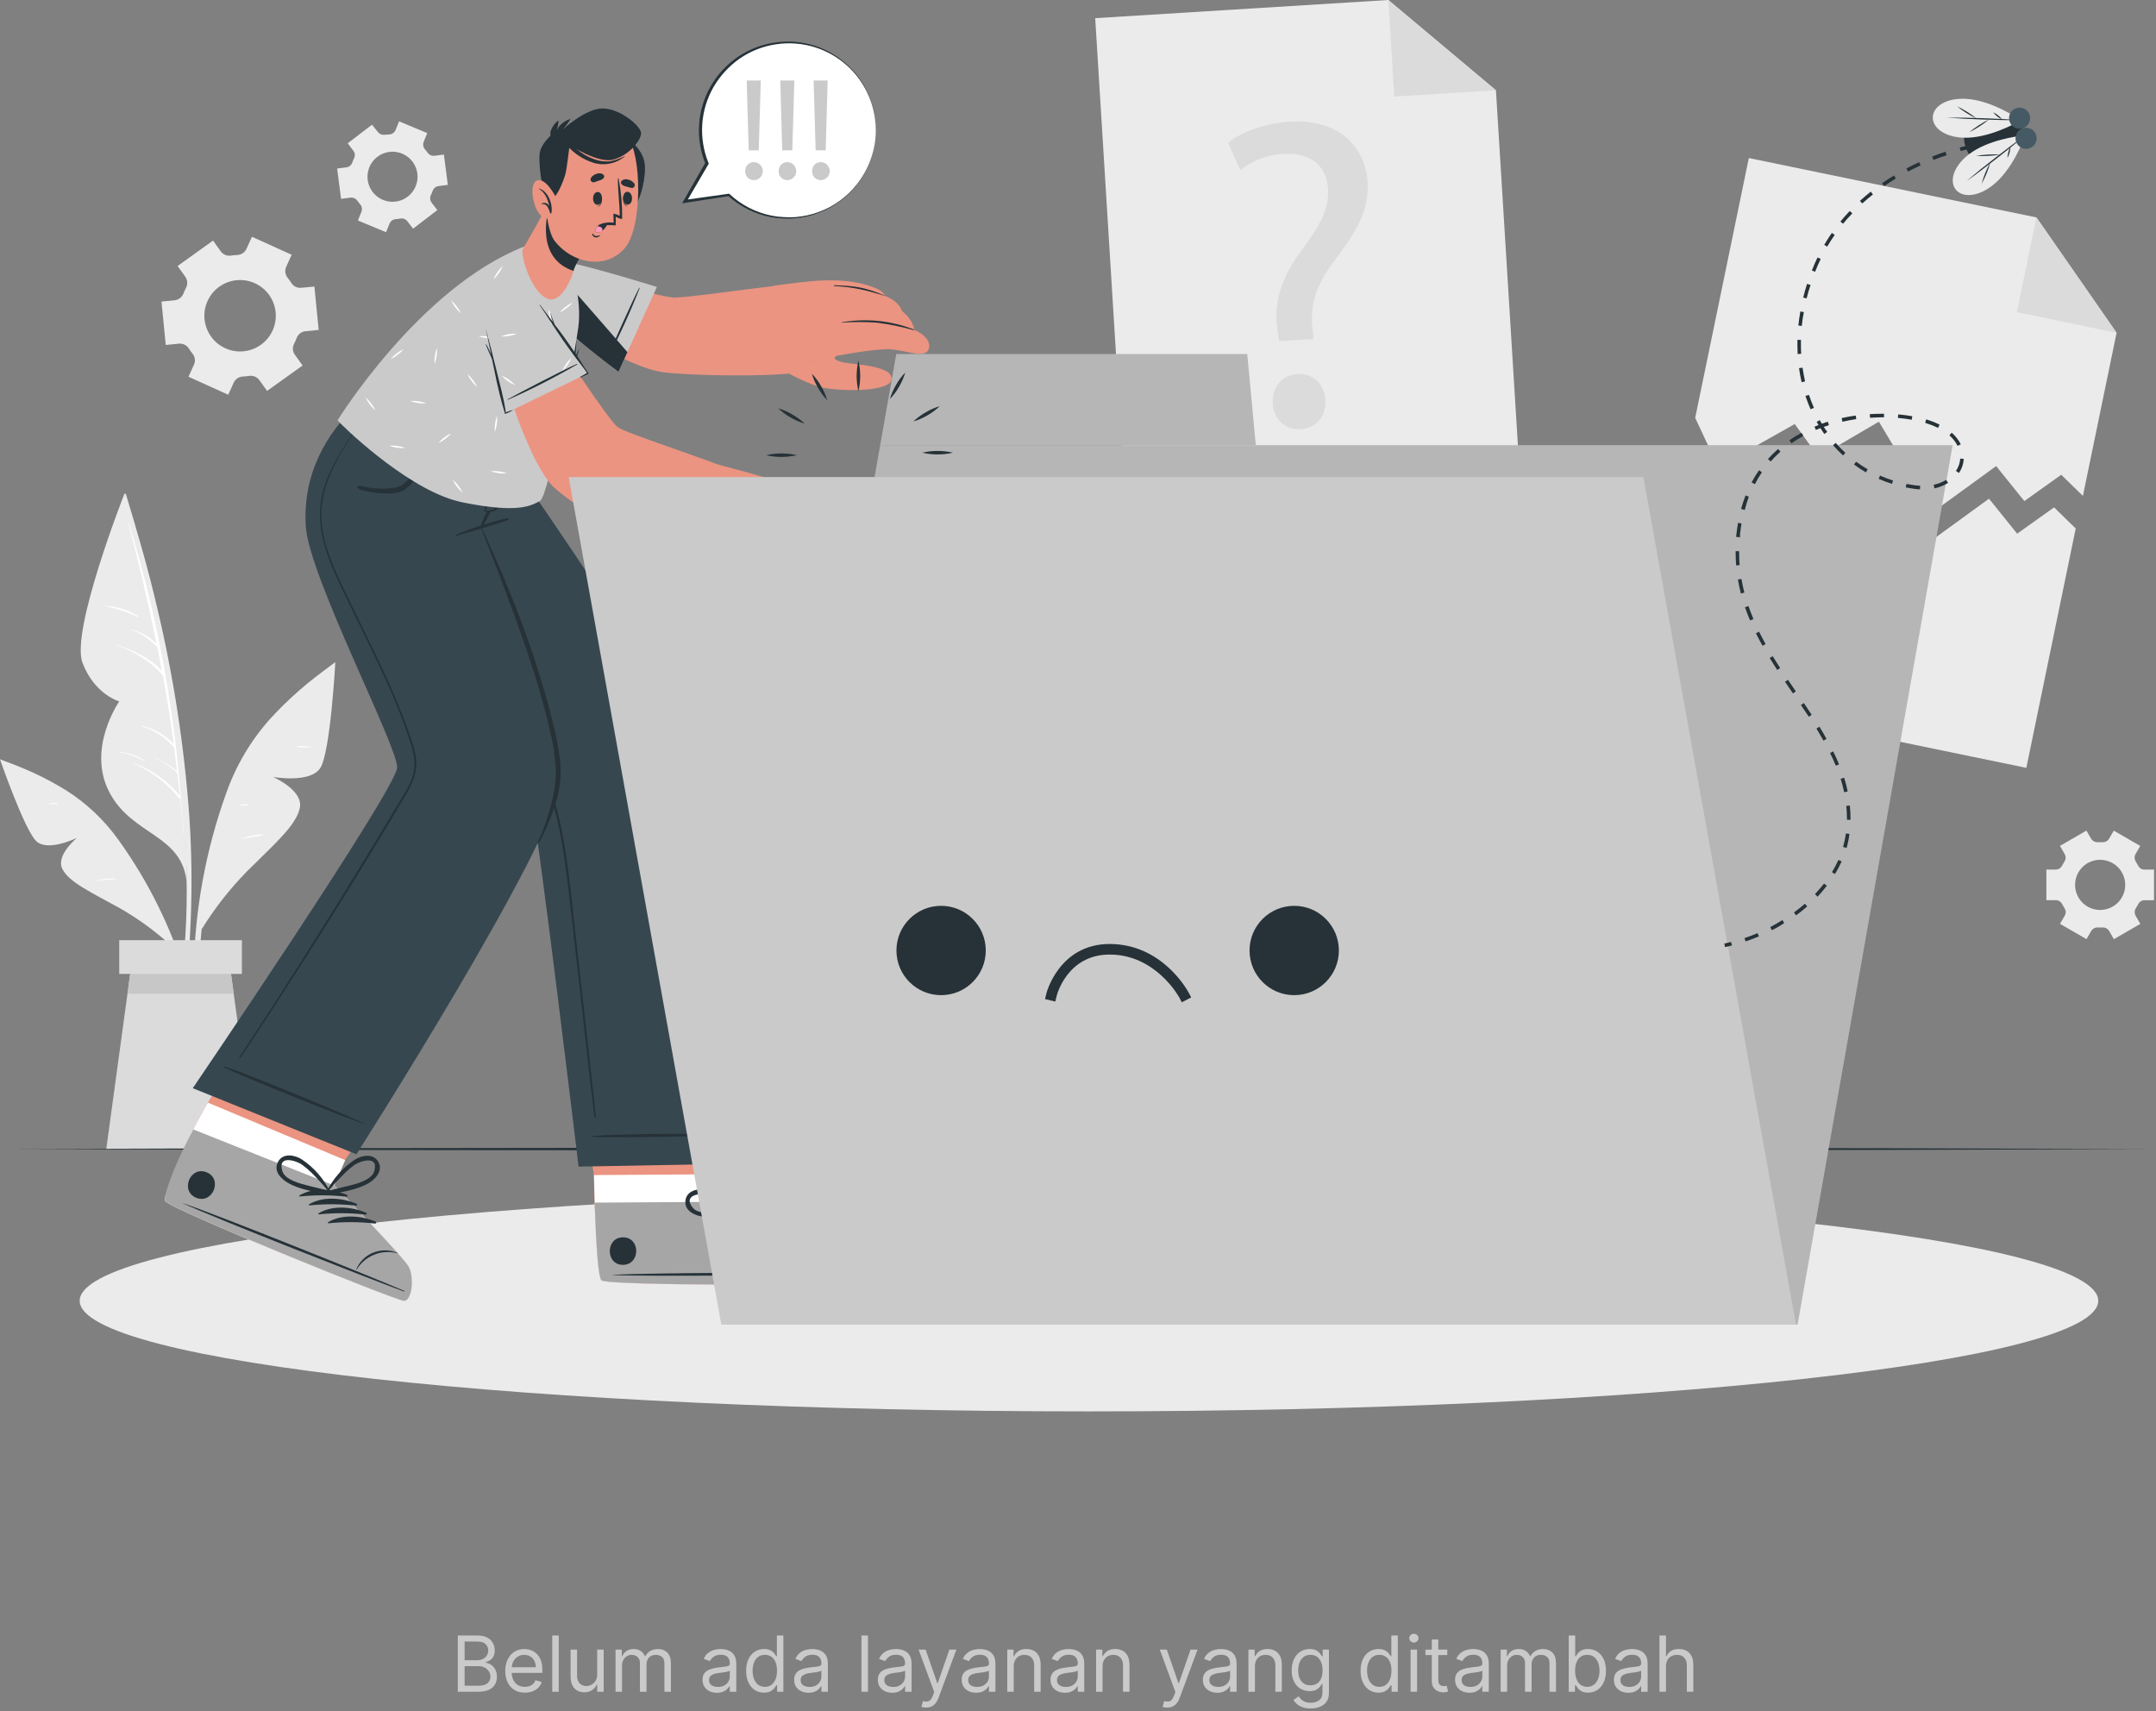 <svg width="446" height="354" viewBox="0 0 446 354" fill="none" xmlns="http://www.w3.org/2000/svg">
<rect x="0" y="0" width="446" height="354" fill="#808080" stroke="none"/>
<path d="M437.848 68.838L430.879 102.587L426.394 98.211L418.763 103.657L412.931 96.412L399.854 105.922L388.677 87.23L376.211 94.534L371.267 87.718L355.438 96.638L350.676 86.437L361.772 32.693L421.261 44.977L437.848 68.838Z" fill="#EBEBEB"/>
<path d="M421.261 44.977L437.848 68.837L417.213 64.578L421.261 44.977Z" fill="#DBDBDB"/>
<path d="M429.393 109.329L419.178 158.842L339.047 142.299L349.19 93.186L353.952 103.38L369.789 94.461L374.725 101.276L387.198 93.98L398.368 112.671L411.452 103.162L417.277 110.4L424.915 104.96L429.393 109.329Z" fill="#EBEBEB"/>
<path d="M314.706 103.526L233.046 108.579L226.559 3.757L287.197 0L309.456 18.677L314.706 103.526Z" fill="#EBEBEB"/>
<path d="M287.197 0L309.456 18.677L288.428 19.98L287.197 0Z" fill="#DBDBDB"/>
<path d="M264.588 70.534L264.268 68.167C263.445 63.267 264.785 57.784 269.044 52.054C272.889 46.957 274.971 43.316 274.738 39.18C274.476 34.52 271.382 31.579 265.622 31.812C262.331 31.983 259.169 33.151 256.557 35.161L254.045 29.533C256.957 27.166 262.054 25.419 266.896 25.164C277.403 24.581 282.515 30.8 282.915 37.739C283.265 43.95 280.047 48.617 275.954 54.071C272.197 59.044 270.967 63.143 271.498 67.781L271.724 70.155L264.588 70.534ZM263.292 83.429C263.103 80.05 265.251 77.546 268.447 77.371C271.644 77.196 273.974 79.439 274.163 82.825C274.338 86.021 272.379 88.599 269.001 88.788C265.775 88.97 263.445 86.626 263.263 83.429H263.292Z" fill="#DBDBDB"/>
<path d="M60.334 52.702L52.12 48.981L50.977 51.493C50.808 51.852 50.545 52.159 50.215 52.379C49.886 52.6 49.502 52.727 49.106 52.746C48.654 52.761 48.204 52.804 47.759 52.877C47.367 52.935 46.968 52.886 46.602 52.734C46.237 52.583 45.919 52.335 45.684 52.018L44.074 49.768L36.742 55.025L38.351 57.275C38.575 57.6 38.707 57.979 38.732 58.373C38.758 58.766 38.677 59.159 38.497 59.51C38.289 59.911 38.102 60.321 37.936 60.741C37.792 61.111 37.55 61.434 37.235 61.677C36.921 61.919 36.547 62.071 36.152 62.117L33.407 62.386L34.288 71.364L37.048 71.088C37.444 71.056 37.84 71.133 38.196 71.31C38.551 71.487 38.852 71.757 39.065 72.092C39.181 72.282 39.305 72.464 39.436 72.646C39.567 72.828 39.698 73.002 39.837 73.177C40.088 73.483 40.249 73.852 40.303 74.244C40.358 74.636 40.302 75.036 40.142 75.398L38.992 77.932L47.213 81.66L48.356 79.133C48.526 78.775 48.791 78.469 49.122 78.25C49.453 78.031 49.838 77.905 50.234 77.888C50.681 77.87 51.126 77.826 51.567 77.757C51.958 77.699 52.358 77.748 52.723 77.9C53.089 78.051 53.406 78.299 53.642 78.616L55.251 80.866L62.591 75.609L60.982 73.359C60.751 73.037 60.615 72.657 60.589 72.262C60.563 71.867 60.649 71.473 60.836 71.124C61.039 70.726 61.221 70.317 61.382 69.901C61.522 69.528 61.763 69.202 62.078 68.959C62.393 68.716 62.77 68.565 63.166 68.525L65.926 68.248L65.037 59.27L62.278 59.539C61.884 59.574 61.489 59.499 61.136 59.323C60.782 59.147 60.485 58.877 60.275 58.542C60.151 58.352 60.028 58.17 59.897 57.988C59.766 57.806 59.635 57.624 59.496 57.457C59.247 57.147 59.086 56.776 59.032 56.382C58.978 55.988 59.033 55.587 59.19 55.221L60.334 52.702ZM55.673 61.01C56.525 62.198 57.005 63.612 57.053 65.073C57.1 66.534 56.714 67.977 55.942 69.218C55.17 70.46 54.047 71.444 52.715 72.047C51.384 72.65 49.903 72.845 48.461 72.607C47.019 72.368 45.68 71.708 44.613 70.708C43.546 69.709 42.8 68.415 42.468 66.992C42.137 65.568 42.235 64.078 42.75 62.71C43.265 61.342 44.175 60.157 45.363 59.306C46.956 58.165 48.938 57.704 50.871 58.023C52.805 58.343 54.532 59.417 55.673 61.01Z" fill="#EBEBEB"/>
<path d="M431.607 171.825L426.132 174.985L427.1 176.66C427.245 176.9 427.317 177.177 427.308 177.457C427.299 177.737 427.209 178.009 427.049 178.24C426.882 178.502 426.722 178.771 426.576 179.055C426.456 179.306 426.267 179.518 426.031 179.665C425.795 179.812 425.522 179.889 425.244 179.885H423.321V186.213H425.258C425.536 186.209 425.81 186.286 426.046 186.433C426.282 186.58 426.471 186.791 426.591 187.043C426.736 187.327 426.896 187.596 427.064 187.858C427.224 188.089 427.313 188.36 427.322 188.641C427.331 188.921 427.259 189.198 427.115 189.438L426.146 191.113L431.622 194.273L432.598 192.591C432.739 192.352 432.944 192.158 433.19 192.029C433.435 191.901 433.712 191.843 433.988 191.863H434.92C435.197 191.844 435.473 191.902 435.719 192.03C435.964 192.159 436.169 192.353 436.311 192.591L437.287 194.28L442.755 191.12L441.787 189.438C441.649 189.197 441.581 188.921 441.592 188.644C441.602 188.366 441.69 188.096 441.845 187.865C442.012 187.603 442.173 187.327 442.318 187.05C442.438 186.799 442.627 186.587 442.863 186.44C443.099 186.293 443.373 186.217 443.651 186.22H445.588V179.892H443.636C443.358 179.896 443.085 179.819 442.848 179.672C442.612 179.525 442.423 179.314 442.304 179.062C442.158 178.786 441.998 178.509 441.83 178.247C441.675 178.016 441.587 177.747 441.577 177.469C441.567 177.191 441.634 176.916 441.772 176.674L442.741 174.992L437.272 171.832L436.297 173.492C436.155 173.731 435.95 173.925 435.705 174.054C435.459 174.182 435.182 174.24 434.906 174.22H434.44H433.974C433.696 174.239 433.419 174.181 433.173 174.052C432.926 173.924 432.72 173.73 432.576 173.492L431.607 171.825ZM434.44 177.868C435.466 177.867 436.469 178.17 437.323 178.739C438.177 179.308 438.842 180.118 439.235 181.065C439.629 182.013 439.732 183.056 439.532 184.062C439.332 185.068 438.838 185.993 438.113 186.718C437.387 187.444 436.463 187.938 435.457 188.138C434.45 188.337 433.407 188.234 432.46 187.841C431.512 187.447 430.703 186.782 430.134 185.928C429.564 185.075 429.261 184.071 429.263 183.045C429.262 182.365 429.395 181.691 429.655 181.062C429.915 180.433 430.296 179.861 430.777 179.38C431.257 178.898 431.828 178.516 432.457 178.256C433.086 177.995 433.759 177.861 434.44 177.861V177.868Z" fill="#EBEBEB"/>
<path d="M76.949 25.798L71.932 29.642L73.09 31.179C73.262 31.398 73.368 31.661 73.396 31.939C73.423 32.216 73.37 32.496 73.243 32.744C73.103 33.028 72.982 33.319 72.879 33.618C72.789 33.881 72.627 34.114 72.412 34.29C72.198 34.466 71.938 34.579 71.662 34.615L69.74 34.863L70.556 41.132L72.478 40.885C72.758 40.846 73.043 40.886 73.301 41.002C73.558 41.118 73.778 41.305 73.934 41.54C74.11 41.793 74.299 42.036 74.502 42.268C74.69 42.474 74.814 42.73 74.861 43.005C74.907 43.28 74.874 43.562 74.764 43.819L74.036 45.61L79.861 48.035L80.589 46.244C80.698 45.987 80.876 45.765 81.104 45.604C81.332 45.444 81.6 45.35 81.878 45.334L82.344 45.282L82.803 45.21C83.072 45.159 83.351 45.183 83.607 45.279C83.864 45.376 84.09 45.54 84.259 45.756L85.446 47.307L90.463 43.462L89.291 41.926C89.121 41.704 89.017 41.439 88.99 41.161C88.963 40.883 89.014 40.603 89.138 40.353C89.276 40.072 89.397 39.782 89.502 39.487C89.591 39.224 89.753 38.991 89.968 38.815C90.183 38.638 90.442 38.526 90.718 38.489L92.64 38.242L91.825 31.972L89.902 32.22C89.623 32.26 89.338 32.22 89.081 32.105C88.823 31.991 88.603 31.806 88.446 31.572C88.264 31.31 88.075 31.062 87.871 30.844C87.701 30.633 87.591 30.38 87.553 30.113C87.514 29.845 87.549 29.572 87.652 29.322L88.38 27.531L82.555 25.106L81.827 26.897C81.718 27.153 81.539 27.374 81.311 27.534C81.084 27.695 80.816 27.79 80.538 27.807L80.072 27.851L79.643 27.866C79.373 27.916 79.095 27.892 78.838 27.796C78.582 27.7 78.356 27.535 78.187 27.32L76.949 25.798ZM80.538 31.426C81.553 31.296 82.583 31.469 83.499 31.923C84.415 32.377 85.176 33.093 85.686 33.98C86.196 34.866 86.432 35.883 86.364 36.904C86.296 37.924 85.928 38.902 85.305 39.713C84.683 40.524 83.834 41.133 82.866 41.462C81.897 41.791 80.853 41.827 79.865 41.563C78.877 41.3 77.989 40.75 77.313 39.983C76.638 39.215 76.204 38.265 76.068 37.251C75.977 36.575 76.02 35.887 76.196 35.228C76.372 34.568 76.676 33.95 77.092 33.409C77.507 32.867 78.025 32.414 78.617 32.073C79.209 31.733 79.862 31.513 80.538 31.426Z" fill="#EBEBEB"/>
<path d="M39.464 190.079C39.738 183.04 39.641 175.992 39.173 168.963C38.131 154.45 35.918 140.044 32.554 125.887C30.705 117.921 28.433 110.086 26.059 102.259C25.987 102.019 25.608 102.084 25.674 102.332C33.006 129.928 39.02 158.398 38.605 187.086C38.489 195.096 37.557 202.996 36.8 210.976C36.8 211.188 37.127 211.275 37.178 211.056C38.685 204.205 39.18 197.054 39.464 190.079Z" fill="#EBEBEB"/>
<path d="M25.674 102.31C25.674 102.31 14.578 130.488 17.06 137.085C19.543 143.682 24.669 145.095 24.669 145.095C24.669 145.095 17.876 154.793 22.623 163.888C27.371 172.982 37.914 172.552 38.642 182.863C38.62 182.914 39.203 139.801 25.674 102.31Z" fill="#EBEBEB"/>
<path d="M37.412 165.111C37.43 165.064 37.43 165.012 37.412 164.965C35.955 145.727 32.346 126.713 26.65 108.28C26.65 108.229 26.541 108.244 26.555 108.28C28.754 116.532 30.696 124.818 32.38 133.138C30.889 131.725 29.066 130.709 27.08 130.182C27.08 130.182 27.021 130.226 27.08 130.241C29.166 131.005 31.043 132.253 32.555 133.881C32.876 135.519 33.196 137.15 33.495 138.789C31.012 136.015 27.575 134.638 24.131 133.328C24.123 133.331 24.116 133.337 24.112 133.344C24.107 133.351 24.105 133.359 24.105 133.368C24.105 133.376 24.107 133.385 24.112 133.392C24.116 133.399 24.123 133.404 24.131 133.408C27.72 134.864 31.288 136.743 33.72 139.837C34.565 144.512 35.307 149.203 35.948 153.912C34.156 152.034 31.856 150.716 29.33 150.118C29.25 150.118 29.206 150.213 29.286 150.235C31.881 150.999 34.199 152.502 35.956 154.56H35.999C36.218 156.211 36.426 157.868 36.626 159.533C35.239 158.36 33.673 157.416 31.987 156.737C31.944 156.737 31.915 156.788 31.987 156.803C33.707 157.548 35.282 158.59 36.64 159.883C36.64 159.883 36.676 159.883 36.698 159.883C36.88 161.463 37.062 163.043 37.222 164.623C34.722 161.6 31.477 159.281 27.808 157.895C27.792 157.895 27.777 157.901 27.767 157.912C27.756 157.923 27.75 157.938 27.75 157.953C27.75 157.969 27.756 157.983 27.767 157.994C27.777 158.005 27.792 158.011 27.808 158.011C31.431 159.609 34.614 162.059 37.084 165.154C37.111 165.188 37.148 165.213 37.19 165.226C37.231 165.239 37.276 165.24 37.317 165.227C37.557 167.652 37.776 170.077 37.951 172.509C37.951 172.545 38.009 172.545 38.009 172.509C37.82 170.067 37.621 167.601 37.412 165.111Z" fill="white"/>
<path d="M28.492 127.409C26.482 126.158 24.186 125.441 21.822 125.326C21.81 125.326 21.799 125.331 21.791 125.339C21.783 125.347 21.778 125.358 21.778 125.37C21.778 125.381 21.783 125.393 21.791 125.401C21.799 125.409 21.81 125.414 21.822 125.414C24.108 125.847 26.326 126.582 28.419 127.598C28.506 127.62 28.572 127.467 28.492 127.409Z" fill="white"/>
<path d="M29.839 157.24C28.295 156.354 26.594 155.773 24.83 155.529C24.771 155.529 24.764 155.609 24.83 155.624C26.552 155.969 28.219 156.553 29.781 157.357C29.846 157.393 29.905 157.277 29.839 157.24Z" fill="white"/>
<path d="M68.648 137.573C63.954 140.818 59.642 144.585 55.797 148.801C51.831 153.265 48.771 158.458 46.79 164.092C42.572 175.828 40.304 188.175 40.076 200.644C39.935 207.549 40.597 214.447 42.05 221.199C42.061 221.248 42.092 221.291 42.134 221.318C42.176 221.345 42.228 221.356 42.277 221.346C42.327 221.337 42.371 221.309 42.4 221.268C42.43 221.227 42.442 221.176 42.435 221.126C40.628 209.211 40.697 197.087 42.639 185.193C44.547 173.543 47.54 160.859 54.952 151.386C58.986 146.223 64.017 142.167 68.99 137.973C69.252 137.74 68.918 137.384 68.648 137.573Z" fill="#EBEBEB"/>
<path d="M41.707 192.242C44.379 187.92 47.519 183.905 51.071 180.271C56.626 174.716 61.301 170.769 62.029 167.099C62.757 163.43 56.466 160.721 56.466 160.721C56.466 160.721 64.148 162.104 66.252 158.879C68.357 155.653 69.369 136.969 69.369 136.969C69.369 136.969 55.389 146.952 48.872 160.947C42.355 174.941 41.707 192.242 41.707 192.242Z" fill="#EBEBEB"/>
<path d="M64.352 154.495C63.431 154.358 62.498 154.326 61.57 154.4C61.461 154.4 61.468 154.59 61.57 154.597C62.488 154.597 63.413 154.553 64.33 154.597C64.341 154.594 64.35 154.589 64.358 154.581C64.365 154.573 64.37 154.563 64.373 154.553C64.375 154.542 64.374 154.531 64.37 154.521C64.367 154.511 64.36 154.502 64.352 154.495Z" fill="white"/>
<path d="M54.312 172.618C52.835 172.648 51.376 172.939 50.001 173.477C50.001 173.477 50.001 173.55 50.001 173.543C51.457 173.201 52.862 173.062 54.304 172.815C54.323 172.807 54.339 172.793 54.351 172.776C54.362 172.759 54.369 172.739 54.37 172.719C54.37 172.698 54.365 172.678 54.355 172.66C54.345 172.642 54.33 172.628 54.312 172.618Z" fill="white"/>
<path d="M51.297 166.356C50.684 166.351 50.072 166.405 49.47 166.516C49.459 166.521 49.449 166.528 49.442 166.538C49.435 166.548 49.432 166.559 49.432 166.571C49.432 166.583 49.435 166.595 49.442 166.604C49.449 166.614 49.459 166.622 49.47 166.626C50.08 166.661 50.692 166.634 51.297 166.546C51.322 166.546 51.346 166.536 51.364 166.518C51.382 166.5 51.392 166.476 51.392 166.451C51.392 166.426 51.382 166.402 51.364 166.384C51.346 166.366 51.322 166.356 51.297 166.356Z" fill="white"/>
<path d="M0.721 157.393C5.271 158.936 9.631 160.99 13.718 163.517C17.958 166.211 21.635 169.703 24.545 173.798C30.668 182.321 35.356 191.788 38.423 201.824C40.134 207.381 41.19 213.118 41.569 218.92C41.561 218.958 41.54 218.991 41.511 219.016C41.481 219.04 41.444 219.053 41.405 219.053C41.367 219.053 41.33 219.04 41.3 219.016C41.27 218.991 41.249 218.958 41.241 218.92C39.956 208.861 37.101 199.065 32.781 189.89C28.535 180.897 23.184 171.33 14.999 165.373C10.543 162.133 5.534 160.007 0.539 157.764C0.277 157.677 0.459 157.306 0.721 157.393Z" fill="#EBEBEB"/>
<path d="M35.161 195.409C31.998 192.531 28.528 190.008 24.815 187.887C19.033 184.676 14.337 182.565 12.902 179.761C11.468 176.958 15.931 173.317 15.931 173.317C15.931 173.317 10.034 176.23 7.587 174.082C5.141 171.934 0 157.08 0 157.08C0 157.08 13.623 161.922 22.121 171.745C30.618 181.567 35.161 195.409 35.161 195.409Z" fill="#EBEBEB"/>
<path d="M23.854 181.734C22.514 181.641 21.169 181.807 19.893 182.222C19.893 182.222 19.893 182.288 19.893 182.28C21.195 182.057 22.511 181.921 23.832 181.873C23.926 181.873 23.948 181.742 23.854 181.734Z" fill="white"/>
<path d="M11.97 166.153C11.36 166.103 10.745 166.137 10.143 166.255C10.077 166.255 10.099 166.371 10.143 166.364C10.747 166.298 11.337 166.32 11.934 166.305C11.953 166.306 11.971 166.3 11.986 166.289C12.001 166.278 12.011 166.262 12.015 166.244C12.02 166.226 12.017 166.207 12.009 166.19C12.001 166.174 11.987 166.16 11.97 166.153Z" fill="white"/>
<path d="M52.731 237.698H21.982L26.366 205.58L27.487 197.345H47.227L48.348 205.58L52.731 237.698Z" fill="#DBDBDB"/>
<path d="M48.349 205.58H26.366L27.488 197.345H47.227L48.349 205.58Z" fill="#C7C7C7"/>
<path d="M50.045 194.491H24.662V201.467H50.045V194.491Z" fill="#DBDBDB"/>
<path d="M2.432 237.699L57.777 237.524L113.122 237.459L223.813 237.335L334.503 237.459L389.849 237.524L445.194 237.699L389.849 237.881L334.503 237.939L223.813 238.063L113.122 237.939L57.777 237.874L2.432 237.699Z" fill="#263238"/>
<path d="M225.269 291.966C340.577 291.966 434.053 281.723 434.053 269.088C434.053 256.453 340.577 246.21 225.269 246.21C109.96 246.21 16.484 256.453 16.484 269.088C16.484 281.723 109.96 291.966 225.269 291.966Z" fill="#EBEBEB"/>
<path d="M176.666 265.302C174.97 265.878 126.323 266.03 124.459 264.88C123.731 264.443 123.316 257.358 123.003 248.781C122.938 246.932 122.887 245.017 122.843 243.08L118.962 217.129L151.488 216.918L154.553 242.876L154.429 248.584C154.429 248.584 173.084 256.849 174.992 258.349C176.899 259.849 178.363 264.727 176.666 265.302Z" fill="#EB9481"/>
<path d="M176.666 265.302C174.97 265.877 126.323 266.03 124.459 264.88C123.6 264.341 123.134 253.994 122.872 243.079L154.517 242.875L154.393 248.584C154.393 248.584 173.048 256.848 174.955 258.348C176.863 259.848 178.363 264.727 176.666 265.302Z" fill="white"/>
<path d="M176.666 265.302C174.97 265.878 126.323 266.031 124.459 264.88C123.731 264.443 123.316 257.358 123.003 248.781L154.364 248.584C154.364 248.584 173.018 256.849 174.926 258.349C176.834 259.849 178.363 264.727 176.666 265.302Z" fill="#A6A6A6"/>
<path d="M175.96 263.358C167.805 263.183 134.894 263.263 126.819 263.715C126.753 263.715 126.753 263.759 126.819 263.766C134.901 264.108 167.812 263.766 175.96 263.489C176.135 263.482 176.135 263.358 175.96 263.358Z" fill="#263238"/>
<path d="M171.817 256.608C170.91 256.587 170.009 256.755 169.17 257.101C168.332 257.447 167.574 257.963 166.945 258.617C165.8 259.784 165.152 261.351 165.14 262.986C165.14 263.037 165.227 263.037 165.234 262.986C165.505 261.375 166.29 259.895 167.471 258.766C168.652 257.638 170.166 256.921 171.787 256.724C171.803 256.728 171.819 256.726 171.833 256.717C171.847 256.709 171.856 256.696 171.86 256.68C171.864 256.665 171.862 256.649 171.854 256.635C171.845 256.621 171.832 256.611 171.817 256.608Z" fill="#263238"/>
<path d="M157.553 249.385C154.291 249.349 150.512 250.514 148.487 253.193C148.415 253.295 148.56 253.404 148.655 253.353C151.505 251.849 154.507 250.653 157.611 249.786C157.659 249.772 157.7 249.742 157.728 249.701C157.755 249.659 157.766 249.609 157.759 249.56C157.752 249.51 157.727 249.465 157.689 249.433C157.651 249.401 157.602 249.384 157.553 249.385Z" fill="#263238"/>
<path d="M160.086 250.354C156.817 250.354 153.038 251.49 151.021 254.162C150.941 254.271 151.087 254.381 151.189 254.33C154.034 252.82 157.035 251.621 160.137 250.754C160.185 250.741 160.226 250.712 160.253 250.671C160.28 250.63 160.292 250.581 160.286 250.532C160.279 250.483 160.256 250.439 160.219 250.406C160.183 250.373 160.136 250.355 160.086 250.354Z" fill="#263238"/>
<path d="M162.606 251.33C159.344 251.33 155.565 252.458 153.541 255.138C153.468 255.24 153.614 255.349 153.709 255.298C156.559 253.794 159.561 252.598 162.665 251.73C162.713 251.717 162.754 251.687 162.781 251.645C162.809 251.604 162.82 251.553 162.813 251.504C162.805 251.455 162.781 251.41 162.743 251.378C162.705 251.346 162.656 251.329 162.606 251.33Z" fill="#263238"/>
<path d="M165.133 252.305C161.863 252.269 158.084 253.434 156.067 256.113C155.987 256.215 156.14 256.324 156.235 256.273C159.084 254.768 162.087 253.572 165.191 252.706C165.239 252.692 165.28 252.662 165.308 252.621C165.335 252.579 165.346 252.529 165.339 252.48C165.332 252.43 165.307 252.385 165.269 252.353C165.231 252.321 165.182 252.304 165.133 252.305Z" fill="#263238"/>
<path d="M128.872 255.961C125.231 255.961 125.231 261.676 128.872 261.654C132.513 261.633 132.542 255.939 128.872 255.961Z" fill="#263238"/>
<path d="M161.055 240.662C159.403 239.293 157.32 240.662 156.308 242.067C154.623 244.551 153.619 247.433 153.396 250.426C153.396 250.492 153.446 250.521 153.497 250.521C153.51 250.582 153.538 250.64 153.578 250.689C153.618 250.737 153.669 250.776 153.726 250.801C153.784 250.826 153.847 250.837 153.91 250.832C153.973 250.828 154.033 250.808 154.087 250.776C156.403 249.166 159.082 247.725 160.837 245.446C161.835 244.12 162.65 241.936 161.055 240.662ZM157.08 247.608C155.959 248.431 154.801 249.196 153.709 250.062C154.291 248.431 154.794 246.785 155.536 245.213C155.879 244.459 156.273 243.729 156.716 243.028C157.444 241.943 160.619 239.206 160.954 242.752C161.143 244.696 158.412 246.632 157.08 247.608Z" fill="#263238"/>
<path d="M145.269 251.664C148.109 252.087 151.043 251.271 153.832 250.827C153.893 250.811 153.949 250.782 153.996 250.74C154.043 250.699 154.079 250.647 154.103 250.589C154.126 250.531 154.135 250.468 154.13 250.406C154.125 250.344 154.105 250.283 154.072 250.23C154.083 250.222 154.091 250.211 154.097 250.199C154.103 250.187 154.106 250.174 154.106 250.161C154.106 250.148 154.103 250.134 154.097 250.122C154.091 250.11 154.083 250.1 154.072 250.092C151.832 248.093 149.104 246.72 146.165 246.109C144.446 245.781 142.014 246.254 141.796 248.388C141.534 250.398 143.609 251.402 145.269 251.664ZM143.289 249.815C141.104 247.019 145.276 246.779 146.529 247.07C147.341 247.273 148.139 247.531 148.917 247.842C150.51 248.502 152.067 249.243 153.584 250.063C152.201 250.201 150.839 250.448 149.463 250.638C147.818 250.856 144.512 251.351 143.289 249.815Z" fill="#263238"/>
<path d="M71.139 97.184C71.139 97.184 108.907 161.434 109.919 165.948C111.47 172.88 119.69 241.332 119.69 241.332L159.01 240.604C159.01 240.604 152.238 180.249 145.823 160.364C141.207 146.041 107.873 98.538 107.873 98.538L71.139 97.184Z" fill="#37474F"/>
<path d="M155.434 234.604C149.791 234.56 129.79 234.335 122.275 235.034C122.217 235.034 122.224 235.136 122.275 235.143C124.86 235.514 149.784 234.939 155.427 234.757C155.439 234.761 155.452 234.763 155.464 234.761C155.477 234.76 155.488 234.755 155.499 234.748C155.509 234.741 155.518 234.732 155.524 234.721C155.53 234.71 155.534 234.698 155.534 234.685C155.535 234.673 155.533 234.66 155.528 234.649C155.522 234.638 155.515 234.627 155.505 234.62C155.495 234.612 155.484 234.606 155.472 234.603C155.459 234.601 155.447 234.601 155.434 234.604Z" fill="#263238"/>
<path d="M77.583 103.081C80.058 106.962 82.68 110.763 85.199 114.615C87.718 118.467 90.252 122.318 92.75 126.163C97.73 133.93 102.584 141.747 107.312 149.616C109.62 153.264 111.594 157.111 113.21 161.113C114.686 165.116 115.795 169.245 116.523 173.448C117.295 177.664 117.805 181.923 118.278 186.183C118.763 190.712 119.271 195.243 119.8 199.777C120.834 209.053 121.87 218.33 122.909 227.606C123.033 228.742 123.156 229.878 123.273 231.021C123.273 231.189 122.989 231.218 122.967 231.021C121.809 221.81 120.848 212.563 119.8 203.352C119.275 198.755 118.754 194.161 118.234 189.569C117.746 185.295 117.28 181.013 116.618 176.768C116.01 172.578 115.085 168.44 113.851 164.39C112.491 160.196 110.669 156.167 108.419 152.376C103.868 144.519 99.048 136.801 94.228 129.076C89.407 121.35 84.456 113.559 79.374 105.928C78.748 104.989 78.114 104.05 77.459 103.125C77.408 103.074 77.539 103.008 77.583 103.081Z" fill="#263238"/>
<path d="M83.516 269.088C81.725 268.979 35.46 250.237 34.178 248.46C34.121 248.356 34.096 248.237 34.105 248.118C34.105 246.523 37.317 240.96 39.996 233.65C40.164 233.184 41.358 231.014 43.011 228.094C47.605 220.092 55.614 206.309 55.614 206.309L85.854 218.323L71.379 239.985L69.129 245.227C69.129 245.227 83.32 259.899 84.514 261.974C85.708 264.049 85.3 269.19 83.516 269.088Z" fill="#EB9481"/>
<path d="M83.516 269.089C81.725 268.979 35.46 250.237 34.178 248.461C34.121 248.356 34.096 248.237 34.105 248.118C34.105 246.524 37.317 240.961 39.996 233.65C40.164 233.184 41.358 231.015 43.011 228.095L71.408 239.985L69.158 245.228C69.158 245.228 83.349 259.9 84.543 261.975C85.737 264.05 85.3 269.19 83.516 269.089Z" fill="white"/>
<path d="M83.517 269.089C81.725 268.979 35.46 250.237 34.178 248.461C33.683 247.783 35.751 241.471 40.004 233.65L69.129 245.235C69.129 245.235 83.32 259.892 84.522 261.982C85.723 264.072 85.301 269.19 83.517 269.089Z" fill="#A6A6A6"/>
<path d="M83.589 267.02C76.097 263.802 45.559 251.526 37.906 248.919C37.841 248.919 37.826 248.919 37.906 248.963C45.268 252.312 75.9 264.341 83.56 267.166C83.706 267.202 83.749 267.086 83.589 267.02Z" fill="#263238"/>
<path d="M82.279 259.207C81.448 258.842 80.55 258.654 79.643 258.654C78.735 258.654 77.838 258.842 77.007 259.207C75.513 259.861 74.329 261.066 73.701 262.571C73.701 262.615 73.767 262.651 73.789 262.608C74.647 261.212 75.935 260.131 77.459 259.529C78.983 258.926 80.661 258.834 82.242 259.266C82.254 259.262 82.265 259.254 82.272 259.243C82.278 259.233 82.281 259.22 82.279 259.207Z" fill="#263238"/>
<path d="M71.772 247.164C68.765 245.904 64.818 245.569 61.942 247.295C61.833 247.36 61.942 247.513 62.037 247.506C65.243 247.181 68.475 247.198 71.677 247.557C71.727 247.562 71.776 247.549 71.817 247.521C71.857 247.492 71.886 247.45 71.897 247.402C71.909 247.354 71.903 247.303 71.88 247.259C71.856 247.215 71.818 247.181 71.772 247.164Z" fill="#263238"/>
<path d="M73.745 249.014C70.737 247.754 66.791 247.419 63.915 249.145C63.806 249.21 63.915 249.363 64.009 249.356C67.215 249.027 70.448 249.044 73.65 249.407C73.699 249.412 73.749 249.4 73.789 249.371C73.83 249.342 73.859 249.3 73.87 249.252C73.882 249.204 73.875 249.153 73.852 249.109C73.829 249.065 73.791 249.031 73.745 249.014Z" fill="#263238"/>
<path d="M75.725 250.863C72.711 249.604 68.764 249.269 65.896 250.994C65.779 251.06 65.896 251.213 65.983 251.206C69.189 250.877 72.421 250.894 75.624 251.257C75.674 251.265 75.725 251.254 75.768 251.227C75.811 251.199 75.842 251.156 75.855 251.107C75.867 251.057 75.861 251.005 75.837 250.96C75.813 250.915 75.773 250.88 75.725 250.863Z" fill="#263238"/>
<path d="M77.699 252.713C74.685 251.453 70.746 251.118 67.869 252.836C67.753 252.909 67.869 253.062 67.957 253.055C71.163 252.726 74.395 252.743 77.597 253.106C77.647 253.114 77.699 253.103 77.742 253.076C77.785 253.048 77.815 253.005 77.828 252.956C77.841 252.906 77.835 252.854 77.811 252.809C77.787 252.764 77.747 252.73 77.699 252.713Z" fill="#263238"/>
<path d="M42.712 242.497C39.312 241.143 37.2 246.436 40.615 247.791C44.03 249.145 46.149 243.851 42.712 242.497Z" fill="#263238"/>
<path d="M78.288 240.392C77.261 238.507 74.837 238.973 73.359 239.912C70.869 241.58 68.86 243.872 67.534 246.56C67.528 246.572 67.525 246.585 67.524 246.598C67.524 246.611 67.527 246.624 67.533 246.636C67.538 246.648 67.546 246.658 67.557 246.666C67.567 246.675 67.579 246.681 67.592 246.684C67.592 246.924 67.752 247.208 68.036 247.15C70.796 246.516 73.817 246.188 76.293 244.732C77.713 243.888 79.256 242.176 78.288 240.392ZM71.99 245.337C70.643 245.679 69.288 245.955 67.956 246.349C69.058 245.021 70.227 243.75 71.458 242.54C72.064 241.963 72.709 241.428 73.388 240.939C74.443 240.21 78.434 238.863 77.414 242.278C76.854 244.164 73.599 244.929 71.99 245.337Z" fill="#263238"/>
<path d="M59.525 244.667C62 246.123 65.022 246.465 67.774 247.106C68.058 247.172 68.248 246.888 68.226 246.64C68.239 246.639 68.252 246.634 68.264 246.626C68.275 246.618 68.284 246.607 68.29 246.595C68.295 246.582 68.298 246.568 68.297 246.555C68.296 246.541 68.291 246.528 68.284 246.516C66.96 243.824 64.951 241.526 62.459 239.854C61.003 238.907 58.563 238.434 57.529 240.313C56.495 242.191 58.075 243.815 59.525 244.667ZM58.389 242.206C57.377 238.791 61.359 240.145 62.415 240.881C63.093 241.371 63.736 241.909 64.338 242.49C65.566 243.702 66.733 244.975 67.832 246.305C66.5 245.912 65.146 245.628 63.799 245.286C62.168 244.849 58.942 244.121 58.389 242.206Z" fill="#263238"/>
<path d="M73.73 238.777L39.879 225.109C39.879 225.109 81.848 163.4 82.154 158.806C82.431 154.743 63.995 119.341 63.274 109.023C62.487 97.883 67.846 89.269 73.744 83.918L108.658 98.764C108.658 98.764 104.974 104.655 99.192 107.939C99.192 107.939 117.097 148.86 116.078 161.442C115.058 174.024 73.73 238.777 73.73 238.777Z" fill="#37474F"/>
<path d="M75.23 232.34C70.337 230.236 71.772 230.767 66.85 228.699C64.447 227.694 48.646 221.119 46.214 220.573C46.163 220.573 46.127 220.646 46.178 220.675C48.282 221.964 64.214 228.262 66.638 229.223C71.597 231.175 70.192 230.563 75.172 232.456C75.18 232.466 75.189 232.474 75.201 232.479C75.212 232.484 75.225 232.486 75.237 232.485C75.249 232.484 75.261 232.48 75.271 232.473C75.282 232.466 75.29 232.456 75.296 232.445C75.301 232.434 75.304 232.422 75.303 232.409C75.302 232.397 75.299 232.385 75.292 232.374C75.286 232.364 75.277 232.355 75.266 232.349C75.255 232.343 75.243 232.34 75.23 232.34Z" fill="#263238"/>
<path d="M104.916 107.189C101.281 108.036 97.725 109.191 94.285 110.64C94.271 110.645 94.259 110.652 94.248 110.662C94.237 110.672 94.228 110.684 94.221 110.697C94.215 110.71 94.211 110.724 94.21 110.739C94.209 110.753 94.211 110.768 94.216 110.782C94.221 110.796 94.228 110.809 94.238 110.82C94.248 110.831 94.26 110.84 94.273 110.846C94.286 110.852 94.3 110.856 94.315 110.857C94.329 110.858 94.344 110.856 94.358 110.851C97.926 109.81 101.552 108.834 105.062 107.604C105.331 107.509 105.193 107.13 104.916 107.189Z" fill="#263238"/>
<path d="M100.759 105.776C100.419 106.379 100.12 107.005 99.863 107.647C99.612 108.135 99.456 108.666 99.404 109.213C99.404 109.322 99.55 109.344 99.615 109.278C99.981 108.841 100.276 108.35 100.489 107.822C100.788 107.247 101.094 106.679 101.378 106.089C101.574 105.659 100.984 105.383 100.759 105.776Z" fill="#263238"/>
<path d="M101.196 102.47C101.414 101.931 101.625 101.4 101.851 100.861C102.077 100.322 102.361 99.769 102.579 99.201C102.579 99.114 102.754 99.201 102.717 99.266C102.499 99.805 102.361 100.373 102.193 100.926C102.026 101.48 101.836 102.033 101.654 102.587C101.312 103.613 100.926 104.633 100.453 105.63C101.026 105.659 101.598 105.559 102.128 105.339C102.669 104.993 103.085 104.482 103.314 103.883C103.62 103.286 103.904 102.674 104.217 102.077C104.603 101.431 104.927 100.751 105.186 100.045C105.186 99.958 105.361 100.045 105.324 100.111C104.849 101.603 104.227 103.045 103.467 104.414C103.14 104.946 102.885 105.506 102.288 105.71C101.642 105.891 100.965 105.938 100.3 105.849C100.213 105.849 100.111 105.849 100.14 105.718C100.438 104.618 100.79 103.535 101.196 102.47Z" fill="#263238"/>
<path d="M99.71 109.271C100.956 111.899 102.048 114.521 103.206 117.142C104.363 119.763 105.39 122.297 106.431 124.904C108.514 130.161 110.378 135.52 112.016 140.923C112.824 143.602 113.574 146.303 114.244 149.027C114.982 151.741 115.522 154.506 115.86 157.298C116.153 160.086 115.905 162.904 115.132 165.599C114.329 168.262 113.299 170.852 112.052 173.339C111.288 174.912 111.033 174.701 111.397 173.907C112.438 171.65 115.169 164.813 114.972 159.068C114.813 156.317 114.389 153.589 113.705 150.92C113.069 148.168 112.353 145.437 111.557 142.728C110.006 137.384 108.164 132.149 106.271 126.921C105.208 124.008 104.087 121.096 102.994 118.183C101.902 115.271 100.81 112.591 99.587 109.373C99.55 109.242 99.674 109.191 99.71 109.271Z" fill="#263238"/>
<path d="M74.015 100.584C74.619 100.358 75.471 100.729 76.082 100.831C76.875 100.966 77.675 101.046 78.478 101.071C79.273 101.099 80.068 101.073 80.859 100.991C81.656 100.971 82.436 100.764 83.138 100.387C84.29 99.548 85.277 98.504 86.051 97.307C86.972 96.084 87.733 94.748 88.315 93.331C88.315 93.244 88.468 93.331 88.439 93.39C88.184 94.198 87.995 95.013 87.711 95.807C87.397 96.553 87.022 97.271 86.589 97.955C85.888 99.331 84.852 100.508 83.575 101.377C82.17 102.178 80.364 102.105 78.798 102.04C77.891 101.987 76.988 101.868 76.097 101.683C75.456 101.545 74.379 101.443 73.971 100.882C73.952 100.861 73.938 100.835 73.929 100.808C73.921 100.78 73.919 100.751 73.923 100.723C73.927 100.694 73.938 100.667 73.953 100.643C73.969 100.619 73.99 100.599 74.015 100.584Z" fill="#263238"/>
<path d="M49.542 218.636C55.105 210.209 60.566 201.714 65.925 193.151C71.284 184.588 76.57 175.96 81.784 167.266C83.029 165.191 84.463 163.123 85.264 160.822C86.138 158.325 85.643 155.9 84.856 153.454C83.371 148.99 81.636 144.615 79.657 140.347C77.706 136.044 75.602 131.813 73.534 127.568C71.466 123.323 69.303 119.129 67.709 114.702C66.252 110.472 65.663 106.089 66.799 101.705C67.934 97.322 70.381 93.448 72.937 89.8C73.607 88.839 74.298 87.885 74.975 86.888C75.026 86.815 75.136 86.888 75.085 86.975C72.267 90.776 69.522 94.802 67.869 99.266C67.024 101.466 66.552 103.791 66.471 106.147C66.457 108.538 66.828 110.915 67.57 113.188C68.939 117.615 71.102 121.802 73.119 125.967C75.136 130.131 77.291 134.442 79.279 138.731C81.329 143.047 83.152 147.468 84.74 151.975C85.417 153.978 86.196 156.075 86.138 158.223C86.087 160.575 84.966 162.693 83.8 164.674C78.704 173.302 73.483 181.829 68.168 190.304C62.852 198.78 57.384 207.255 51.85 215.643L49.753 218.811C49.644 218.942 49.455 218.789 49.542 218.636Z" fill="#263238"/>
<path d="M110.596 59.518C113.749 66.435 129.673 75.966 137.129 76.993C142.488 77.721 158.784 77.983 164.369 77.131C170.922 76.126 165.912 58.469 162.046 58.928C151.415 60.166 142.386 61.549 139.547 61.549C136.081 61.549 117.331 55.535 115.074 54.683C109.54 52.622 108.812 55.593 110.596 59.518Z" fill="#EB9481"/>
<path d="M110.698 61.36C114.688 67.265 127.947 76.92 127.947 76.92L129.789 72.843L135.884 59.358C135.884 59.358 123.702 55.535 115.685 53.787C114.742 53.573 113.782 53.436 112.816 53.38C107.698 53.103 107.253 56.263 110.698 61.36Z" fill="#CACACA"/>
<path d="M110.698 61.359C114.688 67.264 127.947 76.919 127.947 76.919L129.789 72.842C124.845 67.097 117.207 58.396 112.816 53.394C107.698 53.102 107.253 56.262 110.698 61.359Z" fill="#263238"/>
<path d="M125.559 74.182C126.571 71.699 131.07 61.702 132.192 59.62C132.265 59.474 132.381 59.488 132.316 59.62C130.364 64.591 128.142 69.453 125.66 74.182C125.631 74.269 125.515 74.24 125.559 74.182Z" fill="#263238"/>
<path d="M160.094 59.109C166.56 58.265 174.562 56.816 181.341 59.692C182.102 59.99 182.741 60.537 183.154 61.243C186.212 62.481 186.547 64.294 186.547 64.294C189.044 66.318 189.132 68.226 189.132 68.226C189.132 68.226 192.714 69.682 192.168 72.026C191.571 74.619 186.663 72.026 183.095 72.238C174.904 72.747 163.436 75.754 161.069 76.133L160.094 59.109Z" fill="#EB9481"/>
<path d="M174.14 66.741C176.535 66.577 178.939 66.577 181.334 66.741C183.942 67.068 186.522 67.591 189.052 68.306C189.069 68.312 189.087 68.311 189.102 68.304C189.118 68.296 189.13 68.283 189.136 68.266C189.142 68.25 189.141 68.232 189.133 68.216C189.126 68.2 189.112 68.188 189.096 68.183C184.343 66.318 179.17 65.794 174.14 66.668C174.024 66.653 174.024 66.748 174.14 66.741Z" fill="#263238"/>
<path d="M172.617 59.176C176.615 59.38 179.112 60.02 183.132 61.229V61.185C178.705 59.336 176.892 59.161 172.596 59.001C172.457 59.059 172.465 59.176 172.617 59.176Z" fill="#263238"/>
<path d="M173.266 73.476C172.224 73.963 172.479 74.51 174.467 74.968C176.455 75.427 184.719 75.565 184.428 78.449C184.137 81.332 172.479 80.968 169.224 79.949C165.97 78.929 161.069 76.133 161.069 76.133C163.378 75.747 168.795 74.284 173.266 73.476Z" fill="#EB9481"/>
<path d="M119.253 70.541C119.202 71.787 119.086 73.053 118.911 74.313C118.911 74.262 118.911 74.219 118.962 74.175C119.202 73.519 119.442 72.85 119.734 72.216C119.734 72.216 119.806 72.216 119.799 72.216C119.659 72.91 119.449 73.588 119.173 74.24C119.042 74.553 118.918 74.859 118.78 75.165C118.692 75.726 118.59 76.279 118.481 76.832C118.263 77.874 117.28 82.301 117.025 83.051C116.981 83.204 116.792 83.167 116.806 82.993C116.857 82.177 117.68 77.568 117.848 76.519C118.173 74.495 118.608 72.49 119.151 70.512C119.187 70.476 119.26 70.505 119.253 70.541Z" fill="#263238"/>
<path d="M111.681 103.65C109.737 104.647 107.232 106.198 95.946 103.978C95.218 103.832 94.534 103.657 93.82 103.446C83.24 100.271 70.52 87.828 69.828 86.947C69.828 86.947 86.641 59.693 108.142 51.123C110.8 50.067 115.198 52.105 117.608 54.647C118.475 55.557 120.36 62.248 119.64 67.666C118.919 73.083 113.618 102.652 111.681 103.65Z" fill="#CACACA"/>
<path d="M110.166 67.418C110.247 68.569 110.085 69.725 109.692 70.811C109.6 69.659 109.761 68.5 110.166 67.418Z" fill="white"/>
<path d="M102.833 85.978C102.88 86.551 102.86 87.127 102.775 87.696C102.705 88.269 102.566 88.831 102.36 89.371C102.31 88.795 102.329 88.216 102.418 87.645C102.493 87.075 102.632 86.516 102.833 85.978Z" fill="white"/>
<path d="M90.375 71.947C90.457 73.101 90.296 74.259 89.902 75.347C89.81 74.193 89.972 73.032 90.375 71.947Z" fill="white"/>
<path d="M114.964 85.031C115.011 85.607 114.991 86.186 114.906 86.757C114.836 87.33 114.697 87.892 114.491 88.432C114.441 87.856 114.46 87.277 114.549 86.706C114.623 86.134 114.762 85.572 114.964 85.031Z" fill="white"/>
<path d="M98.968 69.544C99.541 69.495 100.117 69.513 100.686 69.595C101.259 69.668 101.822 69.81 102.361 70.017C101.209 70.1 100.053 69.939 98.968 69.544Z" fill="white"/>
<path d="M84.827 82.949C85.979 82.868 87.135 83.029 88.22 83.422C87.068 83.514 85.91 83.353 84.827 82.949Z" fill="white"/>
<path d="M101.486 97.46C102.638 97.377 103.794 97.539 104.879 97.933C103.727 98.024 102.569 97.863 101.486 97.46Z" fill="white"/>
<path d="M80.466 92.189C81.618 92.108 82.773 92.269 83.859 92.662C82.707 92.753 81.549 92.592 80.466 92.189Z" fill="white"/>
<path d="M110.057 54.37C111.208 54.288 112.364 54.45 113.45 54.843C112.298 54.924 111.142 54.763 110.057 54.37Z" fill="white"/>
<path d="M105.943 59.015C105.575 59.458 105.154 59.854 104.691 60.195C104.239 60.544 103.751 60.842 103.234 61.083C103.6 60.643 104.015 60.248 104.472 59.904C104.928 59.553 105.421 59.255 105.943 59.015Z" fill="white"/>
<path d="M83.523 72.216C83.151 72.654 82.728 73.048 82.264 73.388C81.817 73.744 81.328 74.042 80.808 74.276C81.182 73.84 81.605 73.446 82.067 73.104C82.515 72.75 83.004 72.452 83.523 72.216Z" fill="white"/>
<path d="M111.521 78.173C111.148 78.614 110.725 79.01 110.261 79.352C109.813 79.706 109.324 80.005 108.805 80.241C109.177 79.8 109.6 79.404 110.064 79.061C110.514 78.711 111.003 78.413 111.521 78.173Z" fill="white"/>
<path d="M93.39 89.589C93.017 90.03 92.594 90.426 92.13 90.769C91.682 91.122 91.193 91.42 90.674 91.657C91.046 91.216 91.469 90.82 91.933 90.478C92.384 90.127 92.872 89.829 93.39 89.589Z" fill="white"/>
<path d="M118.467 62.576C118.094 63.017 117.672 63.413 117.207 63.756C116.756 64.105 116.268 64.403 115.751 64.644C116.123 64.203 116.546 63.807 117.011 63.465C117.459 63.112 117.948 62.813 118.467 62.576Z" fill="white"/>
<path d="M118.088 75.806C117.647 75.434 117.252 75.011 116.909 74.547C116.554 74.099 116.256 73.61 116.021 73.09C116.463 73.458 116.859 73.879 117.2 74.343C117.548 74.797 117.846 75.288 118.088 75.806Z" fill="white"/>
<path d="M77.677 84.922C77.236 84.55 76.84 84.127 76.498 83.663C76.147 83.213 75.849 82.724 75.609 82.207C76.05 82.579 76.446 83.002 76.789 83.466C77.142 83.915 77.44 84.403 77.677 84.922Z" fill="white"/>
<path d="M113.173 95.764C112.731 95.396 112.335 94.975 111.994 94.511C111.645 94.06 111.347 93.572 111.105 93.055C111.546 93.428 111.942 93.85 112.285 94.315C112.636 94.762 112.935 95.248 113.173 95.764Z" fill="white"/>
<path d="M95.385 64.854C94.945 64.484 94.549 64.064 94.206 63.602C93.858 63.15 93.561 62.661 93.317 62.145C93.76 62.514 94.156 62.934 94.497 63.398C94.844 63.85 95.142 64.338 95.385 64.854Z" fill="white"/>
<path d="M95.698 101.939C95.257 101.566 94.861 101.143 94.518 100.679C94.169 100.228 93.871 99.74 93.63 99.223C94.072 99.591 94.469 100.011 94.809 100.475C95.16 100.928 95.458 101.419 95.698 101.939Z" fill="white"/>
<path d="M98.72 80.066C98.283 79.691 97.89 79.268 97.547 78.806C97.192 78.359 96.894 77.87 96.659 77.35C97.098 77.722 97.491 78.145 97.832 78.609C98.185 79.057 98.484 79.546 98.72 80.066Z" fill="white"/>
<path d="M113.669 61.906C110.924 61.396 108.346 55.724 108.019 51.908C108.019 51.646 109.3 49.571 110.764 46.971C111.652 45.391 112.591 43.608 113.341 41.918C113.494 41.576 114.39 42.734 114.39 42.734L116.341 44.19L122.785 49.134C121.251 50.975 119.947 52.998 118.904 55.156C118.801 55.389 118.723 55.634 118.671 55.884C118.668 55.925 118.668 55.966 118.671 56.008C118.271 57.449 116.312 62.393 113.669 61.906Z" fill="#EB9481"/>
<path d="M118.671 55.921C118.668 55.962 118.668 56.003 118.671 56.044C118.288 55.932 117.915 55.788 117.557 55.615C110.501 52.309 113.61 42.858 113.61 42.858L116.377 44.227L122.821 49.171C121.286 51.012 119.983 53.034 118.94 55.193C118.824 55.425 118.734 55.669 118.671 55.921Z" fill="#263238"/>
<path d="M130.189 29.016C130.189 29.016 133.415 31.062 133.43 34.702C133.444 38.343 131.973 41.904 131.668 42.035C131.362 42.166 130.189 29.016 130.189 29.016Z" fill="#263238"/>
<path d="M114.185 30.909C112.248 34.731 112.35 46.782 114.767 49.884C118.277 54.384 125.034 55.935 129.119 51.486C133.072 47.175 132.665 31.477 129.847 28.55C125.747 24.224 117.054 25.251 114.185 30.909Z" fill="#EB9481"/>
<path d="M124.466 40.557C124.466 40.557 124.401 40.601 124.408 40.63C124.452 41.453 124.364 42.399 123.629 42.691C123.629 42.691 123.629 42.742 123.629 42.734C124.539 42.589 124.641 41.329 124.466 40.557Z" fill="#263238"/>
<path d="M123.716 39.72C122.391 39.647 122.347 42.298 123.578 42.363C124.808 42.429 124.823 39.779 123.716 39.72Z" fill="#263238"/>
<path d="M128.959 40.528C128.959 40.528 129.025 40.528 129.025 40.601C128.981 41.424 129.076 42.37 129.818 42.654C129.818 42.654 129.818 42.705 129.818 42.698C128.901 42.56 128.792 41.3 128.959 40.528Z" fill="#263238"/>
<path d="M129.709 39.683C131.027 39.603 131.093 42.254 129.87 42.327C128.646 42.399 128.603 39.749 129.709 39.683Z" fill="#263238"/>
<path d="M122.887 37.703C123.234 37.604 123.577 37.487 123.913 37.353C124.296 37.284 124.644 37.09 124.903 36.8C124.966 36.694 124.993 36.57 124.978 36.448C124.964 36.326 124.909 36.211 124.823 36.123C124.626 35.973 124.393 35.879 124.147 35.849C123.901 35.82 123.652 35.856 123.425 35.956C122.934 36.087 122.509 36.396 122.231 36.822C122.176 36.923 122.151 37.039 122.159 37.154C122.167 37.269 122.208 37.38 122.277 37.472C122.346 37.565 122.44 37.636 122.548 37.677C122.656 37.718 122.773 37.727 122.887 37.703Z" fill="#263238"/>
<path d="M130.612 38.875C130.258 38.796 129.908 38.699 129.563 38.584C129.18 38.533 128.824 38.356 128.551 38.081C128.481 37.98 128.447 37.858 128.455 37.735C128.463 37.612 128.512 37.496 128.595 37.404C128.783 37.244 129.01 37.137 129.254 37.094C129.497 37.052 129.748 37.076 129.978 37.164C130.477 37.267 130.918 37.553 131.216 37.965C131.279 38.063 131.311 38.176 131.31 38.292C131.309 38.408 131.275 38.521 131.211 38.617C131.147 38.714 131.056 38.789 130.95 38.835C130.843 38.881 130.726 38.895 130.612 38.875Z" fill="#263238"/>
<path d="M122.603 48.341C122.799 48.538 122.989 48.8 123.287 48.829C123.593 48.829 123.896 48.764 124.176 48.64C124.176 48.64 124.227 48.64 124.176 48.683C124.056 48.843 123.896 48.968 123.711 49.044C123.526 49.119 123.324 49.143 123.127 49.113C122.961 49.068 122.811 48.974 122.698 48.845C122.584 48.716 122.51 48.556 122.486 48.385C122.481 48.369 122.481 48.352 122.488 48.337C122.495 48.322 122.507 48.31 122.523 48.305C122.538 48.299 122.555 48.3 122.57 48.306C122.585 48.313 122.597 48.326 122.603 48.341Z" fill="#263238"/>
<path d="M127.365 44.831C127.365 44.831 127.401 46.055 127.365 46.63C126.246 46.511 125.116 46.55 124.008 46.746C123.746 46.805 123.775 46.593 124.074 46.455C124.966 46.047 125.96 45.915 126.928 46.077C126.986 45.924 126.833 44.183 126.928 44.191C127.368 44.277 127.795 44.424 128.195 44.627C128.195 42.065 127.787 39.531 127.823 36.968C127.823 36.88 127.962 36.866 127.976 36.968C128.494 39.679 128.738 42.435 128.705 45.196C128.712 45.509 127.583 44.948 127.365 44.831Z" fill="#263238"/>
<path d="M125.726 46.193C125.436 46.956 124.897 47.6 124.197 48.02C123.097 48.465 122.74 47.467 123.847 46.564C124.428 46.271 125.077 46.142 125.726 46.193Z" fill="#263238"/>
<path d="M124.583 47.794C124.467 47.889 124.337 47.965 124.198 48.02C123.185 48.428 122.785 47.62 123.6 46.804C124.154 46.848 124.787 47.052 124.583 47.794Z" fill="#FF99BA"/>
<path d="M113.632 41.212C114.965 41.62 116.494 37.616 116.931 36.116C117.309 34.761 117.746 30.458 117.812 30.16C117.877 29.861 123.637 33.968 126.972 32.992C130.306 32.016 132.571 28.994 132.622 27.589C132.673 26.184 128.501 22.616 124.896 22.434C121.292 22.252 116.406 26.803 116.406 26.803C116.997 26.133 117.532 25.417 118.008 24.662C117.95 24.502 115.62 25.434 115.19 27.094C115.19 27.094 115.656 25.004 115.482 24.968C115.307 24.931 113.494 26.715 113.902 28.07C113.902 28.07 111.805 29.883 111.615 31.871C111.426 33.858 112.067 40.732 113.632 41.212Z" fill="#263238"/>
<path d="M129.36 32.234C128.368 32.772 127.3 33.155 126.192 33.37C124.949 33.481 123.698 33.281 122.552 32.788C121.397 32.341 120.324 31.707 119.377 30.909C118.54 30.225 117.79 29.387 116.894 28.776C116.668 28.615 116.414 28.943 116.552 29.147C118.046 31.258 120.181 32.83 122.639 33.632C123.781 34.005 125 34.074 126.177 33.834C127.353 33.594 128.448 33.053 129.352 32.263C129.352 32.263 129.374 32.234 129.36 32.234Z" fill="#263238"/>
<path d="M115.023 40.855C115.023 40.855 112.955 36.661 111.091 37.339C109.227 38.016 110.363 43.819 112.278 44.882C112.512 45.034 112.775 45.137 113.051 45.184C113.326 45.232 113.608 45.224 113.88 45.16C114.152 45.096 114.408 44.978 114.633 44.812C114.858 44.647 115.048 44.438 115.19 44.198L115.023 40.855Z" fill="#EB9481"/>
<path d="M111.462 38.992C111.462 38.992 111.418 38.992 111.462 39.05C112.787 39.836 113.326 41.234 113.646 42.691C113.586 42.536 113.493 42.397 113.373 42.283C113.254 42.168 113.111 42.081 112.955 42.027C112.798 41.972 112.632 41.953 112.467 41.97C112.302 41.986 112.143 42.038 112.001 42.123C111.957 42.123 112.001 42.203 112.001 42.203C112.261 42.162 112.528 42.203 112.764 42.321C113 42.438 113.194 42.626 113.319 42.858C113.527 43.247 113.693 43.657 113.814 44.081C113.857 44.22 114.098 44.183 114.076 44.03C114.389 42.217 113.37 39.472 111.462 38.992Z" fill="#263238"/>
<path d="M101.37 59.583C99.914 67.833 108.855 95.626 114.586 100.817C123.112 108.535 138.876 113.61 144.592 115.263C147.082 115.991 153.97 98.465 151.451 97.308C146.055 94.854 129.294 89.611 127.699 88.301C126.105 86.99 116.493 73.105 112.212 65.11C106.481 54.348 102.091 55.411 101.37 59.583Z" fill="#EB9481"/>
<path d="M147.206 95.764C147.206 95.764 154.647 97.664 159.446 99.128C162.125 99.95 166.596 101.763 168.293 103.263C170.827 105.513 179.986 116.523 177.365 118.802C174.991 120.87 168.322 110.406 168.322 110.406C168.322 110.406 175.982 120.367 172.691 122.326C169.399 124.285 163.378 111.462 163.378 111.462C163.378 111.462 171.016 121.874 167.28 123.353C164.455 124.467 158.397 113.159 158.397 113.159C158.397 113.159 164.907 122.151 162.038 123.425C158.878 124.838 152.638 114.746 152.638 114.746C144.832 116.763 140.26 114.528 137.252 112.562C136.546 112.081 147.206 95.764 147.206 95.764Z" fill="#EB9481"/>
<path d="M165.889 106.787C166.836 107.923 167.797 109.074 168.635 110.29C169.472 111.506 170.266 112.758 170.986 114.047C171.963 115.714 172.745 117.488 173.316 119.333C172.064 116.129 169.13 111.724 168.292 110.508C167.455 109.292 166.676 108.033 165.846 106.817C165.824 106.787 165.868 106.758 165.889 106.787Z" fill="#263238"/>
<path d="M161.442 109.737C163.058 111.019 166.444 115.781 167.747 118.977C167.805 119.108 167.747 119.101 167.653 118.977C166.633 117.397 162.497 111.281 161.405 109.759C161.383 109.737 161.42 109.715 161.442 109.737Z" fill="#263238"/>
<path d="M157.166 111.601C159.175 113.708 160.762 116.179 161.841 118.882C161.892 119.013 161.79 118.991 161.71 118.882C160.203 116.428 159.038 114.513 157.086 111.666C157.057 111.601 157.123 111.535 157.166 111.601Z" fill="#263238"/>
<path d="M109.497 60.188C102.849 50.787 98.873 54.268 100.206 64.476C101.458 74.022 104.8 85.395 104.8 85.395L121.547 77.269C121.547 77.269 113.727 66.209 109.497 60.188Z" fill="#CACACA"/>
<path d="M113.538 63.887C113.758 64.418 113.917 64.972 114.011 65.54C114.113 66.109 114.15 66.688 114.12 67.265C113.902 66.731 113.745 66.174 113.654 65.605C113.546 65.039 113.507 64.462 113.538 63.887Z" fill="white"/>
<path d="M103.613 69.602C104.682 69.167 105.832 68.969 106.985 69.019C106.453 69.238 105.899 69.394 105.332 69.486C104.766 69.594 104.189 69.633 103.613 69.602Z" fill="white"/>
<path d="M104.043 54.981C103.592 56.046 102.919 57.001 102.069 57.785C102.52 56.721 103.193 55.765 104.043 54.981Z" fill="white"/>
<path d="M118.234 73.993C118.013 74.525 117.732 75.031 117.397 75.5C117.07 75.975 116.689 76.41 116.261 76.796C116.712 75.732 117.384 74.776 118.234 73.993Z" fill="white"/>
<path d="M106.584 79.694C106.05 79.476 105.544 79.195 105.076 78.857C104.601 78.531 104.166 78.15 103.78 77.721C104.844 78.172 105.8 78.845 106.584 79.694Z" fill="white"/>
<path d="M111.681 63.02C112.576 64.251 113.501 65.452 114.419 66.661C114.186 66.049 113.982 65.43 113.807 64.804H113.851C114.033 65.284 114.244 65.758 114.419 66.26L114.681 66.988C114.703 67.038 114.723 67.089 114.739 67.141C115.467 68.081 116.195 69.02 116.865 69.981C117.688 71.131 118.482 72.296 119.283 73.461C120.083 74.626 120.892 76.075 121.758 77.248C121.838 77.35 120.302 77.976 120.134 78.056C119.967 78.136 119.88 77.998 120.04 77.947C120.2 77.896 121.423 77.146 121.438 77.131C120.637 75.952 119.712 74.867 118.875 73.724C118.037 72.58 117.207 71.437 116.399 70.279C114.761 67.92 113.261 65.474 111.63 63.107L111.681 63.02Z" fill="#263238"/>
<path d="M100.598 71.233C100.853 71.728 101.13 72.216 101.327 72.726L101.603 73.359C101.217 71.546 100.875 69.719 100.475 67.906C101.246 70.818 102.026 73.796 102.739 76.753C103.416 79.578 104.239 82.432 104.632 85.315C105.14 85.093 105.666 84.915 106.205 84.784C105.664 85.134 105.082 85.415 104.472 85.621C103.594 82.689 102.865 79.715 102.288 76.709C102.106 75.893 101.938 75.078 101.763 74.262C101.574 73.767 101.348 73.294 101.123 72.806C100.897 72.318 100.693 71.772 100.489 71.255C100.533 71.226 100.584 71.197 100.598 71.233Z" fill="#263238"/>
<path d="M105.048 82.585C107.378 81.274 117.113 76.235 119.29 75.303C119.443 75.238 119.523 75.303 119.37 75.405C114.749 78.09 109.985 80.521 105.098 82.686C105.04 82.701 104.982 82.621 105.048 82.585Z" fill="#263238"/>
<path d="M371.857 274.01H150.01L182.084 92.086H403.931L371.857 274.01Z" fill="#CACACA"/>
<path d="M258.013 73.242H185.411L182.083 92.086H259.782L258.013 73.242Z" fill="#CACACA"/>
<g opacity="0.1">
<path d="M371.857 274.01H150.01L182.084 92.086H403.931L371.857 274.01Z" fill="black"/>
<path d="M258.014 73.242H185.412L182.084 92.086H259.783L258.014 73.242Z" fill="black"/>
</g>
<path d="M177.577 80.931C177.092 78.848 177.092 76.68 177.577 74.597C178.062 76.68 178.062 78.848 177.577 80.931Z" fill="#263238"/>
<path d="M171.125 82.796C170.383 82.028 169.745 81.166 169.224 80.233C168.679 79.32 168.251 78.341 167.95 77.321C168.694 78.085 169.333 78.944 169.851 79.876C170.395 80.793 170.823 81.774 171.125 82.796Z" fill="#263238"/>
<path d="M166.465 87.638C164.419 87.016 162.543 85.932 160.982 84.47C162.003 84.767 162.982 85.193 163.895 85.737C164.828 86.261 165.691 86.899 166.465 87.638Z" fill="#263238"/>
<path d="M164.834 94.162C162.75 94.647 160.583 94.647 158.499 94.162C160.583 93.677 162.75 93.677 164.834 94.162Z" fill="#263238"/>
<path d="M166.728 100.613C165.955 101.35 165.094 101.989 164.164 102.513C163.251 103.058 162.273 103.483 161.252 103.78C162.021 103.039 162.882 102.4 163.815 101.88C164.727 101.333 165.706 100.907 166.728 100.613Z" fill="#263238"/>
<path d="M171.562 105.266C170.942 107.315 169.858 109.194 168.395 110.756C168.691 109.734 169.119 108.755 169.669 107.844C170.188 106.908 170.824 106.041 171.562 105.266Z" fill="#263238"/>
<path d="M178.086 106.875C178.34 107.911 178.462 108.975 178.45 110.042C178.466 111.109 178.343 112.174 178.086 113.209C177.825 112.174 177.702 111.109 177.722 110.042C177.71 108.975 177.832 107.911 178.086 106.875Z" fill="#263238"/>
<path d="M184.537 105.047C185.279 105.816 185.917 106.678 186.438 107.61C186.985 108.522 187.411 109.501 187.704 110.523C186.241 108.961 185.157 107.082 184.537 105.033V105.047Z" fill="#263238"/>
<path d="M189.19 100.169C190.212 100.463 191.191 100.889 192.103 101.436C193.036 101.956 193.897 102.595 194.666 103.336C193.644 103.042 192.665 102.616 191.753 102.069C190.821 101.549 189.959 100.91 189.19 100.169Z" fill="#263238"/>
<path d="M190.799 93.645C192.885 93.159 195.055 93.159 197.141 93.645C195.055 94.13 192.885 94.13 190.799 93.645Z" fill="#263238"/>
<path d="M188.935 87.194C189.706 86.457 190.568 85.821 191.498 85.301C192.408 84.748 193.388 84.32 194.411 84.026C192.849 85.49 190.97 86.574 188.921 87.194H188.935Z" fill="#263238"/>
<path d="M184.093 82.541C184.393 81.521 184.818 80.543 185.36 79.628C185.88 78.696 186.519 77.834 187.26 77.065C186.966 78.087 186.54 79.066 185.993 79.978C185.473 80.911 184.834 81.772 184.093 82.541Z" fill="#263238"/>
<path d="M371.529 274.01H149.209L117.637 98.691H339.964L371.529 274.01Z" fill="#CACACA"/>
<path d="M194.68 205.864C199.784 205.864 203.92 201.727 203.92 196.624C203.92 191.521 199.784 187.384 194.68 187.384C189.577 187.384 185.44 191.521 185.44 196.624C185.44 201.727 189.577 205.864 194.68 205.864Z" fill="#263238"/>
<path d="M267.726 205.864C272.829 205.864 276.966 201.727 276.966 196.624C276.966 191.521 272.829 187.384 267.726 187.384C262.623 187.384 258.486 191.521 258.486 196.624C258.486 201.727 262.623 205.864 267.726 205.864Z" fill="#263238"/>
<path d="M244.477 207.343L243.967 206.375C243.923 206.288 239.147 197.463 229.543 197.463C220.805 197.463 218.621 205.771 218.563 206.127L218.301 207.183L216.182 206.674L216.436 205.61C216.436 205.509 219.043 195.278 229.543 195.278C240.465 195.278 245.686 204.948 245.904 205.363L246.414 206.324L244.477 207.343Z" fill="#263238"/>
<path d="M356.85 195.919L356.697 195.19C357.171 195.088 357.637 194.979 358.103 194.855L358.285 195.584C357.789 195.707 357.331 195.817 356.85 195.919Z" fill="#263238"/>
<path d="M361.103 194.746L360.87 194.062C361.78 193.749 362.69 193.407 363.571 193.035L363.855 193.705C362.959 194.084 362.035 194.433 361.103 194.746ZM366.527 192.424L366.2 191.783C367.051 191.339 367.903 190.858 368.712 190.327L369.09 190.946C368.26 191.521 367.394 192.009 366.527 192.424ZM371.537 189.344L371.107 188.754C371.894 188.179 372.651 187.574 373.364 186.955L373.845 187.502C373.08 188.164 372.352 188.783 371.529 189.373L371.537 189.344ZM375.978 185.47L375.447 184.968C376.117 184.24 376.75 183.511 377.333 182.783L377.908 183.227C377.304 184.028 376.656 184.778 375.993 185.499L375.978 185.47ZM379.583 180.81L378.964 180.424C379.467 179.611 379.915 178.764 380.303 177.89L380.973 178.189C380.562 179.1 380.095 179.985 379.575 180.839L379.583 180.81ZM381.993 175.407L381.265 175.203C381.531 174.29 381.728 173.358 381.854 172.415L382.582 172.509C382.462 173.499 382.262 174.478 381.985 175.436L381.993 175.407ZM382.801 169.582H382.073V169.371C382.073 168.49 382.022 167.594 381.934 166.713L382.663 166.641C382.758 167.548 382.807 168.459 382.808 169.371L382.801 169.582ZM381.49 163.881C381.294 162.942 381.051 162.014 380.762 161.1L381.49 160.881C381.789 161.828 382.044 162.789 382.218 163.728L381.49 163.881ZM379.765 158.398C379.415 157.539 379.036 156.658 378.57 155.77L379.226 155.442C379.67 156.345 380.078 157.248 380.435 158.121L379.765 158.398ZM377.216 153.207C376.765 152.413 376.27 151.576 375.76 150.716L376.379 150.33C376.91 151.197 377.413 152.042 377.835 152.85L377.216 153.207ZM374.173 148.263C373.641 147.462 373.102 146.653 372.549 145.845L373.153 145.437C373.707 146.246 374.245 147.054 374.777 147.869L374.173 148.263ZM370.896 143.442C370.35 142.641 369.797 141.833 369.258 141.032L369.862 140.624C370.401 141.425 370.947 142.234 371.493 143.027L370.896 143.442ZM367.641 138.593C367.11 137.777 366.593 136.947 366.083 136.117L366.702 135.739C367.212 136.569 367.729 137.384 368.253 138.2L367.641 138.593ZM364.605 133.591C364.11 132.71 363.651 131.836 363.236 130.999L363.891 130.671C364.299 131.501 364.758 132.36 365.238 133.234L364.605 133.591ZM362.02 128.348C361.634 127.438 361.292 126.513 360.972 125.61L361.7 125.377C362.006 126.258 362.348 127.169 362.726 128.064L362.02 128.348ZM360.127 122.792C359.887 121.846 359.675 120.878 359.515 119.88L360.243 119.763C360.404 120.695 360.6 121.642 360.841 122.574L360.127 122.792ZM359.151 116.967C359.078 116.072 359.042 115.169 359.042 114.266V114.026H359.77V114.259C359.77 115.14 359.77 116.028 359.879 116.902L359.151 116.967ZM359.879 111.142L359.151 111.07C359.151 110.873 359.188 110.669 359.209 110.458C359.297 109.679 359.406 108.9 359.537 108.157L360.265 108.281C360.142 109.009 360.032 109.773 359.945 110.538C359.974 110.764 359.974 110.96 359.916 111.164L359.879 111.142ZM360.891 105.478L360.163 105.281C360.433 104.32 360.746 103.381 361.095 102.485L361.772 102.747C361.442 103.649 361.16 104.567 360.928 105.499L360.891 105.478ZM397.174 101.233C396.767 101.233 396.344 101.174 395.929 101.116C395.361 101.036 394.793 100.941 394.233 100.832L394.378 100.104C394.917 100.206 395.478 100.301 396.031 100.381C396.424 100.432 396.825 100.468 397.211 100.49L397.174 101.233ZM400.167 101.007L400.014 100.279C400.928 100.09 401.804 99.75 402.606 99.274L402.985 99.893C402.127 100.423 401.187 100.807 400.203 101.029L400.167 101.007ZM362.988 100.14L362.34 99.798C362.804 98.93 363.317 98.089 363.877 97.279L364.474 97.694C363.942 98.487 363.458 99.311 363.025 100.162L362.988 100.14ZM391.386 100.097C390.446 99.798 389.522 99.451 388.619 99.055L388.917 98.385C389.793 98.775 390.69 99.112 391.604 99.398L391.386 100.097ZM405.22 97.825L404.616 97.417C405.134 96.665 405.441 95.787 405.504 94.876L406.232 94.927C406.17 95.971 405.828 96.98 405.242 97.847L405.22 97.825ZM385.997 97.716C385.145 97.22 384.321 96.678 383.529 96.092L383.959 95.509C384.73 96.078 385.532 96.603 386.362 97.082L385.997 97.716ZM366.265 95.444L365.726 94.956C366.386 94.223 367.088 93.53 367.831 92.881L368.311 93.427C367.597 94.066 366.921 94.747 366.287 95.466L366.265 95.444ZM381.257 94.213C380.532 93.545 379.844 92.838 379.197 92.094L379.743 91.614C380.373 92.336 381.041 93.024 381.745 93.674L381.257 94.213ZM404.958 92.24C404.541 91.408 403.964 90.666 403.261 90.056L403.742 89.51C404.516 90.179 405.151 90.993 405.613 91.905L404.958 92.24ZM370.576 91.665L370.161 91.068C370.975 90.512 371.819 89.999 372.687 89.531L373.029 90.172C372.193 90.634 371.381 91.14 370.597 91.687L370.576 91.665ZM377.376 89.772C377.1 89.379 376.83 88.978 376.575 88.563L375.629 88.934L375.352 88.264L376.19 87.93C376.058 87.711 375.927 87.493 375.804 87.274L376.437 86.918C376.583 87.172 376.728 87.427 376.881 87.646C377.289 87.5 377.704 87.362 378.126 87.231L378.337 87.959C377.981 88.068 377.609 88.184 377.274 88.308C377.5 88.665 377.733 89.036 378.003 89.349L377.376 89.772ZM400.917 88.519C400.212 88.168 399.482 87.871 398.732 87.631L398.252 87.478L398.463 86.75L398.958 86.91C399.738 87.159 400.498 87.468 401.23 87.835L400.917 88.519ZM381.126 87.216L380.973 86.488C381.913 86.277 382.888 86.102 383.886 85.964L383.995 86.692C383.034 86.845 382.08 87.027 381.148 87.238L381.126 87.216ZM395.47 86.823C394.56 86.663 393.599 86.539 392.616 86.451L392.674 85.723C393.686 85.811 394.669 85.934 395.587 86.102L395.47 86.823ZM386.842 86.4L386.791 85.672C387.658 85.621 388.524 85.592 389.383 85.592H389.74V86.32H389.391C388.568 86.342 387.709 86.364 386.864 86.422L386.842 86.4ZM374.537 84.66C374.143 83.772 373.809 82.847 373.481 81.908L374.209 81.682C374.515 82.6 374.857 83.502 375.236 84.369L374.537 84.66ZM372.694 79.068C372.476 78.129 372.294 77.153 372.156 76.156L372.884 76.054C373.022 77.015 373.197 77.969 373.408 78.893L372.694 79.068ZM371.879 73.243C371.843 72.588 371.821 71.918 371.821 71.248C371.821 70.935 371.821 70.615 371.821 70.302H372.549C372.549 70.615 372.549 70.92 372.549 71.234C372.549 71.889 372.549 72.551 372.6 73.185L371.879 73.243ZM372.745 67.418L372.017 67.345C372.119 66.384 372.258 65.401 372.425 64.433L373.153 64.556C372.957 65.525 372.818 66.457 372.724 67.433L372.745 67.418ZM373.743 61.731L373.015 61.557C373.248 60.617 373.517 59.671 373.816 58.724L374.544 58.95C374.216 59.904 373.947 60.828 373.721 61.746L373.743 61.731ZM375.491 56.219L374.813 55.957C375.17 55.047 375.541 54.137 375.986 53.256L376.641 53.576C376.204 54.45 375.818 55.338 375.469 56.263L375.491 56.219ZM377.995 51.028L377.362 50.657C377.857 49.819 378.388 48.982 378.942 48.181L379.539 48.596C378.971 49.397 378.454 50.212 377.973 51.042L377.995 51.028ZM381.279 46.288L380.711 45.829C381.323 45.101 381.978 44.329 382.655 43.645L383.18 44.147C382.495 44.831 381.854 45.56 381.257 46.302L381.279 46.288ZM385.24 42.094L384.752 41.555C385.48 40.907 386.209 40.266 386.988 39.647L387.439 40.222C386.66 40.841 385.917 41.475 385.218 42.108L385.24 42.094ZM389.762 38.497L389.347 37.892C390.141 37.346 390.971 36.807 391.815 36.298L392.187 36.917C391.342 37.434 390.556 37.965 389.74 38.511L389.762 38.497ZM394.706 35.489L394.364 34.849C395.223 34.39 396.111 33.953 396.999 33.545L397.305 34.208C396.381 34.623 395.529 35.06 394.684 35.504L394.706 35.489ZM399.97 33.072L399.701 32.388C400.618 32.031 401.543 31.66 402.46 31.39L402.693 32.118C401.769 32.395 400.851 32.73 399.948 33.087L399.97 33.072Z" fill="#263238"/>
<path d="M405.584 31.23L405.402 30.502C406.305 30.269 406.859 30.167 406.859 30.167L406.99 30.895C406.99 30.895 406.465 31.004 405.584 31.23Z" fill="#263238"/>
<path d="M418.457 26.527C416.6 20.775 404.164 22.842 406.589 30.364C409.013 37.886 420.314 32.286 418.457 26.527Z" fill="#263238"/>
<path d="M399.824 24.226C399.919 21.699 403.428 19.755 408.394 20.65C413.36 21.546 418.028 24.895 418.028 24.895C418.028 24.895 413.127 27.866 408.11 28.412C403.094 28.958 399.73 26.745 399.824 24.226Z" fill="#EBEBEB"/>
<path d="M418.027 24.88C415.45 24.88 412.879 24.808 410.309 24.727C407.739 24.647 405.161 24.516 402.591 24.312C405.168 24.312 407.746 24.378 410.316 24.458C412.887 24.538 415.464 24.669 418.027 24.88Z" fill="#263238"/>
<path d="M404.812 21.976C406.276 22.676 407.656 23.538 408.926 24.546C408.194 24.202 407.484 23.813 406.8 23.381C406.111 22.952 405.447 22.482 404.812 21.976Z" fill="#263238"/>
<path d="M411.561 24.641C410.244 25.708 408.816 26.631 407.302 27.393C408.626 26.324 410.061 25.401 411.583 24.641H411.561Z" fill="#263238"/>
<path d="M412.312 23.221C413.046 23.573 413.689 24.092 414.19 24.735C413.823 24.562 413.478 24.344 413.163 24.087C412.847 23.832 412.562 23.541 412.312 23.221Z" fill="#263238"/>
<path d="M404.558 39.189C406.109 41.184 410.091 40.703 413.594 37.077C417.096 33.451 418.953 27.998 418.953 27.998C418.953 27.998 413.215 28.434 408.839 30.91C404.463 33.386 402.999 37.187 404.558 39.189Z" fill="#EBEBEB"/>
<path d="M418.953 27.998C416.856 29.454 414.817 31.07 412.771 32.636C410.725 34.201 408.722 35.818 406.764 37.485C408.861 36.029 410.899 34.42 412.938 32.854C414.977 31.289 416.965 29.672 418.953 27.998Z" fill="#263238"/>
<path d="M409.909 38.06C410.298 37.353 410.646 36.624 410.95 35.876C411.26 35.126 411.523 34.358 411.737 33.575C411.346 34.282 410.999 35.011 410.696 35.76C410.389 36.511 410.126 37.279 409.909 38.06Z" fill="#263238"/>
<path d="M413.856 31.973C412.152 31.882 410.443 31.972 408.759 32.242C409.608 32.293 410.459 32.293 411.307 32.242C412.161 32.201 413.012 32.111 413.856 31.973Z" fill="#263238"/>
<path d="M415.261 32.693C415.455 32.334 415.607 31.952 415.712 31.557C415.82 31.165 415.883 30.762 415.902 30.356C415.514 31.077 415.295 31.876 415.261 32.693Z" fill="#263238"/>
<path d="M418.458 26.527C418.046 26.66 417.605 26.669 417.189 26.551C416.773 26.433 416.401 26.195 416.121 25.866C415.84 25.537 415.664 25.132 415.613 24.703C415.563 24.273 415.642 23.838 415.839 23.454C416.036 23.069 416.342 22.751 416.72 22.541C417.098 22.33 417.53 22.237 417.96 22.272C418.391 22.307 418.802 22.469 419.141 22.738C419.48 23.007 419.731 23.37 419.863 23.782C420.04 24.332 419.991 24.93 419.727 25.445C419.464 25.959 419.007 26.348 418.458 26.527Z" fill="#455A64"/>
<path d="M419.797 30.684C419.386 30.817 418.945 30.825 418.53 30.707C418.114 30.59 417.743 30.352 417.462 30.023C417.182 29.694 417.006 29.29 416.955 28.86C416.905 28.431 416.983 27.997 417.179 27.613C417.376 27.228 417.682 26.91 418.059 26.699C418.436 26.488 418.867 26.394 419.298 26.428C419.728 26.462 420.139 26.623 420.478 26.891C420.817 27.159 421.069 27.521 421.203 27.932C421.291 28.205 421.325 28.492 421.302 28.779C421.28 29.065 421.201 29.343 421.07 29.599C420.94 29.855 420.76 30.082 420.542 30.268C420.323 30.454 420.07 30.596 419.797 30.684Z" fill="#455A64"/>
<path d="M181.078 28.827C180.729 32.171 179.458 35.353 177.406 38.017C175.354 40.681 172.602 42.722 169.457 43.913C166.313 45.104 162.899 45.398 159.597 44.761C156.295 44.125 153.235 42.584 150.759 40.309L141.679 41.642L146.222 33.793C145.183 31.239 144.74 28.482 144.926 25.73C145.112 22.98 145.923 20.307 147.296 17.916C148.67 15.525 150.57 13.479 152.853 11.933C155.136 10.386 157.741 9.38 160.47 8.991C163.2 8.603 165.983 8.841 168.606 9.688C171.23 10.536 173.626 11.97 175.613 13.882C177.599 15.794 179.124 18.134 180.071 20.723C181.018 23.313 181.362 26.084 181.078 28.827Z" fill="white"/>
<path d="M181.078 28.826C180.737 32.169 179.477 35.352 177.438 38.023C176.441 39.373 175.24 40.56 173.877 41.539C172.544 42.556 171.073 43.377 169.508 43.979C167.943 44.595 166.298 44.987 164.623 45.144C163.785 45.219 162.943 45.236 162.103 45.195C161.26 45.173 160.42 45.085 159.591 44.932C156.245 44.317 153.136 42.781 150.613 40.498L150.825 40.564L141.759 41.954L141.097 42.056L141.432 41.474L145.946 33.61V33.923C144.881 31.322 144.428 28.511 144.622 25.707C144.817 22.902 145.653 20.181 147.067 17.751C148.48 15.33 150.421 13.259 152.747 11.693C155.069 10.149 157.71 9.15 160.473 8.771C163.236 8.393 166.049 8.645 168.7 9.509C171.324 10.401 173.714 11.869 175.698 13.805C177.676 15.736 179.189 18.092 180.121 20.695C181.054 23.297 181.381 26.078 181.078 28.826ZM181.078 28.826C181.373 26.092 181.035 23.326 180.09 20.743C179.146 18.16 177.62 15.829 175.632 13.929C173.643 12.029 171.245 10.611 168.621 9.785C165.998 8.96 163.22 8.748 160.501 9.167C157.81 9.565 155.247 10.576 153.009 12.123C150.79 13.681 148.937 15.704 147.577 18.05C146.238 20.401 145.449 23.025 145.269 25.724C145.092 28.442 145.53 31.165 146.55 33.69L146.616 33.85L146.529 34.003L141.956 41.838L141.636 41.357L150.723 40.083H150.846L150.934 40.163C153.363 42.424 156.373 43.965 159.628 44.612C160.439 44.777 161.262 44.877 162.089 44.911C162.915 44.969 163.745 44.969 164.572 44.911C166.229 44.777 167.861 44.417 169.421 43.84C170.984 43.271 172.456 42.476 173.79 41.481C175.147 40.51 176.35 39.339 177.358 38.008C179.423 35.35 180.711 32.172 181.078 28.826Z" fill="#263238"/>
<path d="M154.159 35.401C154.145 35.16 154.181 34.918 154.264 34.692C154.347 34.465 154.476 34.258 154.643 34.083C154.809 33.908 155.01 33.77 155.233 33.676C155.455 33.582 155.694 33.534 155.936 33.537C156.43 33.537 156.904 33.733 157.254 34.083C157.603 34.432 157.8 34.906 157.8 35.401C157.8 35.895 157.603 36.369 157.254 36.719C156.904 37.068 156.43 37.265 155.936 37.265C155.694 37.267 155.455 37.22 155.233 37.126C155.01 37.032 154.809 36.893 154.643 36.718C154.476 36.544 154.347 36.337 154.264 36.11C154.181 35.883 154.145 35.642 154.159 35.401ZM154.887 31.098L154.465 16.651H157.378L156.955 31.098H154.887Z" fill="#CACACA"/>
<path d="M161.084 35.401C161.07 35.16 161.106 34.92 161.188 34.693C161.271 34.467 161.399 34.26 161.565 34.086C161.731 33.911 161.931 33.772 162.152 33.678C162.374 33.583 162.613 33.535 162.853 33.537C163.348 33.537 163.822 33.733 164.171 34.083C164.521 34.432 164.717 34.906 164.717 35.401C164.717 35.895 164.521 36.369 164.171 36.719C163.822 37.068 163.348 37.265 162.853 37.265C162.613 37.266 162.374 37.218 162.152 37.124C161.931 37.029 161.731 36.891 161.565 36.716C161.399 36.541 161.271 36.334 161.188 36.108C161.106 35.882 161.07 35.641 161.084 35.401ZM161.812 31.098L161.412 16.651H164.324L163.902 31.098H161.812Z" fill="#CACACA"/>
<path d="M168.001 35.401C167.987 35.16 168.023 34.918 168.106 34.692C168.189 34.465 168.318 34.258 168.485 34.083C168.651 33.908 168.852 33.77 169.074 33.676C169.297 33.582 169.536 33.534 169.778 33.537C170.272 33.537 170.746 33.733 171.096 34.083C171.445 34.432 171.642 34.906 171.642 35.401C171.642 35.895 171.445 36.369 171.096 36.719C170.746 37.068 170.272 37.265 169.778 37.265C169.536 37.267 169.297 37.22 169.074 37.126C168.852 37.032 168.651 36.893 168.485 36.718C168.318 36.544 168.189 36.337 168.106 36.11C168.023 35.883 167.987 35.642 168.001 35.401ZM168.729 31.098L168.307 16.651H171.219L170.804 31.098H168.729Z" fill="#CACACA"/>
<path d="M94.703 349.966V338.33H98.771C99.582 338.33 100.25 338.47 100.777 338.75C101.303 339.027 101.695 339.4 101.953 339.87C102.211 340.336 102.339 340.853 102.339 341.421C102.339 341.921 102.25 342.334 102.072 342.659C101.898 342.985 101.667 343.243 101.379 343.432C101.095 343.622 100.786 343.762 100.453 343.853V343.966C100.809 343.989 101.167 344.114 101.527 344.341C101.887 344.569 102.188 344.894 102.43 345.319C102.673 345.743 102.794 346.262 102.794 346.875C102.794 347.459 102.661 347.983 102.396 348.449C102.131 348.915 101.713 349.284 101.141 349.557C100.569 349.83 99.824 349.966 98.908 349.966H94.703ZM96.112 348.716H98.908C99.828 348.716 100.481 348.538 100.868 348.182C101.258 347.822 101.453 347.387 101.453 346.875C101.453 346.481 101.353 346.118 101.152 345.784C100.951 345.447 100.665 345.178 100.294 344.978C99.923 344.773 99.483 344.671 98.976 344.671H96.112V348.716ZM96.112 343.444H98.726C99.15 343.444 99.533 343.36 99.874 343.194C100.218 343.027 100.491 342.792 100.692 342.489C100.896 342.186 100.998 341.83 100.998 341.421C100.998 340.909 100.82 340.476 100.464 340.12C100.108 339.76 99.544 339.58 98.771 339.58H96.112V343.444ZM108.587 350.148C107.746 350.148 107.02 349.963 106.41 349.591C105.804 349.216 105.337 348.694 105.007 348.023C104.681 347.349 104.518 346.565 104.518 345.671C104.518 344.777 104.681 343.989 105.007 343.307C105.337 342.622 105.795 342.088 106.382 341.705C106.973 341.319 107.662 341.125 108.45 341.125C108.905 341.125 109.354 341.201 109.797 341.353C110.24 341.504 110.643 341.75 111.007 342.091C111.371 342.428 111.66 342.875 111.876 343.432C112.092 343.989 112.2 344.675 112.2 345.489V346.057H105.473V344.898H110.837C110.837 344.406 110.738 343.966 110.541 343.58C110.348 343.194 110.071 342.889 109.712 342.665C109.355 342.442 108.935 342.33 108.45 342.33C107.916 342.33 107.454 342.463 107.064 342.728C106.677 342.989 106.38 343.33 106.172 343.75C105.963 344.171 105.859 344.622 105.859 345.103V345.875C105.859 346.534 105.973 347.093 106.2 347.552C106.431 348.006 106.751 348.353 107.16 348.591C107.57 348.826 108.045 348.944 108.587 348.944C108.939 348.944 109.257 348.894 109.541 348.796C109.829 348.694 110.077 348.542 110.285 348.341C110.494 348.137 110.655 347.883 110.768 347.58L112.064 347.944C111.927 348.383 111.698 348.769 111.376 349.103C111.054 349.432 110.657 349.69 110.183 349.875C109.71 350.057 109.177 350.148 108.587 350.148ZM115.581 338.33V349.966H114.24V338.33H115.581ZM123.537 346.398V341.239H124.878V349.966H123.537V348.489H123.446C123.241 348.932 122.923 349.309 122.491 349.62C122.06 349.927 121.514 350.08 120.855 350.08C120.31 350.08 119.825 349.961 119.4 349.722C118.976 349.48 118.643 349.116 118.4 348.631C118.158 348.142 118.037 347.527 118.037 346.784V341.239H119.378V346.694C119.378 347.33 119.556 347.838 119.912 348.216C120.272 348.595 120.73 348.784 121.287 348.784C121.62 348.784 121.959 348.699 122.304 348.529C122.652 348.358 122.944 348.097 123.179 347.745C123.418 347.392 123.537 346.944 123.537 346.398ZM127.334 349.966V341.239H128.629V342.603H128.743C128.925 342.137 129.218 341.775 129.623 341.517C130.029 341.256 130.516 341.125 131.084 341.125C131.659 341.125 132.139 341.256 132.521 341.517C132.908 341.775 133.209 342.137 133.425 342.603H133.516C133.739 342.152 134.074 341.794 134.521 341.529C134.968 341.26 135.504 341.125 136.129 341.125C136.909 341.125 137.548 341.37 138.044 341.858C138.54 342.343 138.788 343.099 138.788 344.125V349.966H137.447V344.125C137.447 343.481 137.271 343.021 136.919 342.745C136.567 342.468 136.152 342.33 135.675 342.33C135.061 342.33 134.586 342.516 134.248 342.887C133.911 343.254 133.743 343.72 133.743 344.284V349.966H132.379V343.989C132.379 343.493 132.218 343.093 131.896 342.79C131.574 342.483 131.159 342.33 130.652 342.33C130.303 342.33 129.978 342.423 129.675 342.608C129.375 342.794 129.133 343.052 128.947 343.381C128.766 343.707 128.675 344.084 128.675 344.512V349.966H127.334ZM148.308 350.171C147.755 350.171 147.253 350.067 146.802 349.858C146.352 349.646 145.994 349.341 145.729 348.944C145.463 348.542 145.331 348.057 145.331 347.489C145.331 346.989 145.429 346.584 145.626 346.273C145.823 345.959 146.087 345.713 146.416 345.534C146.746 345.356 147.109 345.224 147.507 345.137C147.909 345.046 148.312 344.974 148.717 344.921C149.248 344.853 149.677 344.802 150.007 344.767C150.34 344.73 150.583 344.667 150.734 344.58C150.89 344.493 150.967 344.341 150.967 344.125V344.08C150.967 343.519 150.814 343.084 150.507 342.773C150.204 342.463 149.744 342.307 149.126 342.307C148.486 342.307 147.984 342.447 147.621 342.728C147.257 343.008 147.001 343.307 146.854 343.625L145.581 343.171C145.808 342.641 146.111 342.228 146.49 341.932C146.873 341.633 147.289 341.425 147.74 341.307C148.195 341.186 148.641 341.125 149.081 341.125C149.361 341.125 149.683 341.159 150.047 341.228C150.414 341.292 150.768 341.427 151.109 341.631C151.454 341.836 151.74 342.144 151.967 342.557C152.195 342.97 152.308 343.523 152.308 344.216V349.966H150.967V348.784H150.899C150.808 348.974 150.657 349.177 150.445 349.392C150.232 349.608 149.95 349.792 149.598 349.944C149.246 350.095 148.816 350.171 148.308 350.171ZM148.513 348.966C149.043 348.966 149.49 348.862 149.854 348.654C150.221 348.445 150.498 348.177 150.683 347.847C150.873 347.517 150.967 347.171 150.967 346.807V345.58C150.91 345.648 150.785 345.711 150.592 345.767C150.403 345.82 150.183 345.868 149.933 345.909C149.687 345.947 149.446 345.981 149.212 346.012C148.98 346.038 148.793 346.061 148.649 346.08C148.301 346.125 147.975 346.199 147.672 346.302C147.373 346.4 147.13 346.55 146.945 346.75C146.763 346.947 146.672 347.216 146.672 347.557C146.672 348.023 146.844 348.375 147.189 348.614C147.537 348.849 147.979 348.966 148.513 348.966ZM158.051 350.148C157.324 350.148 156.682 349.964 156.125 349.597C155.568 349.226 155.132 348.703 154.818 348.029C154.504 347.351 154.347 346.55 154.347 345.625C154.347 344.709 154.504 343.913 154.818 343.239C155.132 342.565 155.57 342.044 156.131 341.677C156.691 341.309 157.339 341.125 158.074 341.125C158.642 341.125 159.091 341.22 159.42 341.409C159.754 341.595 160.007 341.807 160.182 342.046C160.36 342.281 160.498 342.474 160.597 342.625H160.71V338.33H162.051V349.966H160.756V348.625H160.597C160.498 348.784 160.358 348.985 160.176 349.228C159.994 349.466 159.735 349.68 159.398 349.87C159.061 350.055 158.612 350.148 158.051 350.148ZM158.233 348.944C158.771 348.944 159.225 348.803 159.597 348.523C159.968 348.239 160.25 347.847 160.443 347.347C160.636 346.843 160.733 346.262 160.733 345.603C160.733 344.951 160.638 344.381 160.449 343.892C160.259 343.4 159.979 343.017 159.608 342.745C159.237 342.468 158.778 342.33 158.233 342.33C157.665 342.33 157.191 342.476 156.812 342.767C156.437 343.055 156.155 343.447 155.966 343.944C155.78 344.436 155.687 344.989 155.687 345.603C155.687 346.224 155.782 346.788 155.972 347.296C156.165 347.8 156.449 348.201 156.824 348.5C157.203 348.796 157.672 348.944 158.233 348.944ZM167.261 350.171C166.708 350.171 166.206 350.067 165.756 349.858C165.305 349.646 164.947 349.341 164.682 348.944C164.417 348.542 164.284 348.057 164.284 347.489C164.284 346.989 164.382 346.584 164.579 346.273C164.776 345.959 165.04 345.713 165.369 345.534C165.699 345.356 166.062 345.224 166.46 345.137C166.862 345.046 167.265 344.974 167.67 344.921C168.201 344.853 168.631 344.802 168.96 344.767C169.293 344.73 169.536 344.667 169.687 344.58C169.843 344.493 169.92 344.341 169.92 344.125V344.08C169.92 343.519 169.767 343.084 169.46 342.773C169.157 342.463 168.697 342.307 168.079 342.307C167.439 342.307 166.937 342.447 166.574 342.728C166.21 343.008 165.954 343.307 165.807 343.625L164.534 343.171C164.761 342.641 165.064 342.228 165.443 341.932C165.826 341.633 166.242 341.425 166.693 341.307C167.148 341.186 167.595 341.125 168.034 341.125C168.314 341.125 168.636 341.159 169 341.228C169.367 341.292 169.722 341.427 170.062 341.631C170.407 341.836 170.693 342.144 170.92 342.557C171.148 342.97 171.261 343.523 171.261 344.216V349.966H169.92V348.784H169.852C169.761 348.974 169.61 349.177 169.398 349.392C169.186 349.608 168.903 349.792 168.551 349.944C168.199 350.095 167.769 350.171 167.261 350.171ZM167.466 348.966C167.996 348.966 168.443 348.862 168.807 348.654C169.174 348.445 169.451 348.177 169.636 347.847C169.826 347.517 169.92 347.171 169.92 346.807V345.58C169.864 345.648 169.739 345.711 169.545 345.767C169.356 345.82 169.136 345.868 168.886 345.909C168.64 345.947 168.4 345.981 168.165 346.012C167.934 346.038 167.746 346.061 167.602 346.08C167.254 346.125 166.928 346.199 166.625 346.302C166.326 346.4 166.083 346.55 165.898 346.75C165.716 346.947 165.625 347.216 165.625 347.557C165.625 348.023 165.797 348.375 166.142 348.614C166.49 348.849 166.932 348.966 167.466 348.966ZM179.55 338.33V349.966H178.209V338.33H179.55ZM184.574 350.171C184.021 350.171 183.519 350.067 183.068 349.858C182.617 349.646 182.259 349.341 181.994 348.944C181.729 348.542 181.597 348.057 181.597 347.489C181.597 346.989 181.695 346.584 181.892 346.273C182.089 345.959 182.352 345.713 182.682 345.534C183.011 345.356 183.375 345.224 183.773 345.137C184.174 345.046 184.578 344.974 184.983 344.921C185.513 344.853 185.943 344.802 186.273 344.767C186.606 344.73 186.848 344.667 187 344.58C187.155 344.493 187.233 344.341 187.233 344.125V344.08C187.233 343.519 187.079 343.084 186.773 342.773C186.47 342.463 186.009 342.307 185.392 342.307C184.752 342.307 184.25 342.447 183.886 342.728C183.523 343.008 183.267 343.307 183.119 343.625L181.847 343.171C182.074 342.641 182.377 342.228 182.756 341.932C183.138 341.633 183.555 341.425 184.006 341.307C184.46 341.186 184.907 341.125 185.347 341.125C185.627 341.125 185.949 341.159 186.312 341.228C186.68 341.292 187.034 341.427 187.375 341.631C187.72 341.836 188.006 342.144 188.233 342.557C188.46 342.97 188.574 343.523 188.574 344.216V349.966H187.233V348.784H187.165C187.074 348.974 186.922 349.177 186.71 349.392C186.498 349.608 186.216 349.792 185.864 349.944C185.511 350.095 185.081 350.171 184.574 350.171ZM184.778 348.966C185.309 348.966 185.756 348.862 186.119 348.654C186.487 348.445 186.763 348.177 186.949 347.847C187.138 347.517 187.233 347.171 187.233 346.807V345.58C187.176 345.648 187.051 345.711 186.858 345.767C186.668 345.82 186.449 345.868 186.199 345.909C185.953 345.947 185.712 345.981 185.477 346.012C185.246 346.038 185.059 346.061 184.915 346.08C184.566 346.125 184.24 346.199 183.937 346.302C183.638 346.4 183.396 346.55 183.21 346.75C183.028 346.947 182.937 347.216 182.937 347.557C182.937 348.023 183.11 348.375 183.454 348.614C183.803 348.849 184.244 348.966 184.778 348.966ZM191.572 353.239C191.345 353.239 191.142 353.22 190.964 353.182C190.786 353.148 190.663 353.114 190.595 353.08L190.936 351.898C191.262 351.981 191.55 352.012 191.8 351.989C192.05 351.966 192.271 351.855 192.464 351.654C192.661 351.457 192.841 351.137 193.004 350.694L193.254 350.012L190.027 341.239H191.481L193.891 348.194H193.981L196.391 341.239H197.845L194.141 351.239C193.974 351.69 193.767 352.063 193.521 352.358C193.275 352.658 192.989 352.879 192.663 353.023C192.341 353.167 191.978 353.239 191.572 353.239ZM201.918 350.171C201.364 350.171 200.863 350.067 200.412 349.858C199.961 349.646 199.603 349.341 199.338 348.944C199.073 348.542 198.94 348.057 198.94 347.489C198.94 346.989 199.039 346.584 199.236 346.273C199.433 345.959 199.696 345.713 200.025 345.534C200.355 345.356 200.719 345.224 201.116 345.137C201.518 345.046 201.921 344.974 202.327 344.921C202.857 344.853 203.287 344.802 203.616 344.767C203.95 344.73 204.192 344.667 204.344 344.58C204.499 344.493 204.577 344.341 204.577 344.125V344.08C204.577 343.519 204.423 343.084 204.116 342.773C203.813 342.463 203.353 342.307 202.736 342.307C202.096 342.307 201.594 342.447 201.23 342.728C200.866 343.008 200.611 343.307 200.463 343.625L199.19 343.171C199.418 342.641 199.721 342.228 200.099 341.932C200.482 341.633 200.899 341.425 201.349 341.307C201.804 341.186 202.251 341.125 202.69 341.125C202.971 341.125 203.293 341.159 203.656 341.228C204.024 341.292 204.378 341.427 204.719 341.631C205.063 341.836 205.349 342.144 205.577 342.557C205.804 342.97 205.918 343.523 205.918 344.216V349.966H204.577V348.784H204.508C204.418 348.974 204.266 349.177 204.054 349.392C203.842 349.608 203.56 349.792 203.207 349.944C202.855 350.095 202.425 350.171 201.918 350.171ZM202.122 348.966C202.652 348.966 203.099 348.862 203.463 348.654C203.83 348.445 204.107 348.177 204.293 347.847C204.482 347.517 204.577 347.171 204.577 346.807V345.58C204.52 345.648 204.395 345.711 204.202 345.767C204.012 345.82 203.793 345.868 203.543 345.909C203.296 345.947 203.056 345.981 202.821 346.012C202.59 346.038 202.402 346.061 202.258 346.08C201.91 346.125 201.584 346.199 201.281 346.302C200.982 346.4 200.739 346.55 200.554 346.75C200.372 346.947 200.281 347.216 200.281 347.557C200.281 348.023 200.454 348.375 200.798 348.614C201.147 348.849 201.588 348.966 202.122 348.966ZM209.706 344.716V349.966H208.365V341.239H209.66V342.603H209.774C209.979 342.159 210.289 341.803 210.706 341.534C211.123 341.262 211.66 341.125 212.32 341.125C212.91 341.125 213.427 341.247 213.871 341.489C214.314 341.728 214.659 342.091 214.905 342.58C215.151 343.065 215.274 343.678 215.274 344.421V349.966H213.933V344.512C213.933 343.826 213.755 343.292 213.399 342.909C213.043 342.523 212.554 342.33 211.933 342.33C211.505 342.33 211.123 342.423 210.785 342.608C210.452 342.794 210.189 343.065 209.996 343.421C209.802 343.777 209.706 344.209 209.706 344.716ZM220.293 350.171C219.739 350.171 219.238 350.067 218.787 349.858C218.336 349.646 217.978 349.341 217.713 348.944C217.448 348.542 217.315 348.057 217.315 347.489C217.315 346.989 217.414 346.584 217.611 346.273C217.808 345.959 218.071 345.713 218.4 345.534C218.73 345.356 219.094 345.224 219.491 345.137C219.893 345.046 220.296 344.974 220.702 344.921C221.232 344.853 221.662 344.802 221.991 344.767C222.325 344.73 222.567 344.667 222.719 344.58C222.874 344.493 222.952 344.341 222.952 344.125V344.08C222.952 343.519 222.798 343.084 222.491 342.773C222.188 342.463 221.728 342.307 221.111 342.307C220.471 342.307 219.969 342.447 219.605 342.728C219.241 343.008 218.986 343.307 218.838 343.625L217.565 343.171C217.793 342.641 218.096 342.228 218.474 341.932C218.857 341.633 219.274 341.425 219.724 341.307C220.179 341.186 220.626 341.125 221.065 341.125C221.346 341.125 221.668 341.159 222.031 341.228C222.399 341.292 222.753 341.427 223.094 341.631C223.438 341.836 223.724 342.144 223.952 342.557C224.179 342.97 224.293 343.523 224.293 344.216V349.966H222.952V348.784H222.883C222.793 348.974 222.641 349.177 222.429 349.392C222.217 349.608 221.935 349.792 221.582 349.944C221.23 350.095 220.8 350.171 220.293 350.171ZM220.497 348.966C221.027 348.966 221.474 348.862 221.838 348.654C222.205 348.445 222.482 348.177 222.668 347.847C222.857 347.517 222.952 347.171 222.952 346.807V345.58C222.895 345.648 222.77 345.711 222.577 345.767C222.387 345.82 222.168 345.868 221.918 345.909C221.671 345.947 221.431 345.981 221.196 346.012C220.965 346.038 220.777 346.061 220.633 346.08C220.285 346.125 219.959 346.199 219.656 346.302C219.357 346.4 219.114 346.55 218.929 346.75C218.747 346.947 218.656 347.216 218.656 347.557C218.656 348.023 218.829 348.375 219.173 348.614C219.522 348.849 219.963 348.966 220.497 348.966ZM228.081 344.716V349.966H226.74V341.239H228.035V342.603H228.149C228.354 342.159 228.664 341.803 229.081 341.534C229.498 341.262 230.035 341.125 230.695 341.125C231.285 341.125 231.802 341.247 232.246 341.489C232.689 341.728 233.034 342.091 233.28 342.58C233.526 343.065 233.649 343.678 233.649 344.421V349.966H232.308V344.512C232.308 343.826 232.13 343.292 231.774 342.909C231.418 342.523 230.929 342.33 230.308 342.33C229.88 342.33 229.498 342.423 229.16 342.608C228.827 342.794 228.564 343.065 228.371 343.421C228.177 343.777 228.081 344.209 228.081 344.716ZM241.463 353.239C241.236 353.239 241.033 353.22 240.855 353.182C240.677 353.148 240.554 353.114 240.486 353.08L240.827 351.898C241.152 351.981 241.44 352.012 241.69 351.989C241.94 351.966 242.162 351.855 242.355 351.654C242.552 351.457 242.732 351.137 242.895 350.694L243.145 350.012L239.918 341.239H241.372L243.781 348.194H243.872L246.281 341.239H247.736L244.031 351.239C243.864 351.69 243.658 352.063 243.412 352.358C243.166 352.658 242.88 352.879 242.554 353.023C242.232 353.167 241.868 353.239 241.463 353.239ZM251.808 350.171C251.255 350.171 250.753 350.067 250.302 349.858C249.852 349.646 249.494 349.341 249.229 348.944C248.963 348.542 248.831 348.057 248.831 347.489C248.831 346.989 248.929 346.584 249.126 346.273C249.323 345.959 249.587 345.713 249.916 345.534C250.246 345.356 250.609 345.224 251.007 345.137C251.409 345.046 251.812 344.974 252.217 344.921C252.748 344.853 253.177 344.802 253.507 344.767C253.84 344.73 254.083 344.667 254.234 344.58C254.39 344.493 254.467 344.341 254.467 344.125V344.08C254.467 343.519 254.314 343.084 254.007 342.773C253.704 342.463 253.244 342.307 252.626 342.307C251.986 342.307 251.484 342.447 251.121 342.728C250.757 343.008 250.501 343.307 250.354 343.625L249.081 343.171C249.308 342.641 249.611 342.228 249.99 341.932C250.373 341.633 250.789 341.425 251.24 341.307C251.695 341.186 252.141 341.125 252.581 341.125C252.861 341.125 253.183 341.159 253.547 341.228C253.914 341.292 254.268 341.427 254.609 341.631C254.954 341.836 255.24 342.144 255.467 342.557C255.695 342.97 255.808 343.523 255.808 344.216V349.966H254.467V348.784H254.399C254.308 348.974 254.157 349.177 253.945 349.392C253.732 349.608 253.45 349.792 253.098 349.944C252.746 350.095 252.316 350.171 251.808 350.171ZM252.013 348.966C252.543 348.966 252.99 348.862 253.354 348.654C253.721 348.445 253.998 348.177 254.183 347.847C254.373 347.517 254.467 347.171 254.467 346.807V345.58C254.41 345.648 254.285 345.711 254.092 345.767C253.903 345.82 253.683 345.868 253.433 345.909C253.187 345.947 252.946 345.981 252.712 346.012C252.48 346.038 252.293 346.061 252.149 346.08C251.801 346.125 251.475 346.199 251.172 346.302C250.873 346.4 250.63 346.55 250.445 346.75C250.263 346.947 250.172 347.216 250.172 347.557C250.172 348.023 250.344 348.375 250.689 348.614C251.037 348.849 251.479 348.966 252.013 348.966ZM259.597 344.716V349.966H258.256V341.239H259.551V342.603H259.665C259.869 342.159 260.18 341.803 260.597 341.534C261.013 341.262 261.551 341.125 262.21 341.125C262.801 341.125 263.318 341.247 263.761 341.489C264.204 341.728 264.549 342.091 264.795 342.58C265.042 343.065 265.165 343.678 265.165 344.421V349.966H263.824V344.512C263.824 343.826 263.646 343.292 263.29 342.909C262.934 342.523 262.445 342.33 261.824 342.33C261.396 342.33 261.013 342.423 260.676 342.608C260.343 342.794 260.079 343.065 259.886 343.421C259.693 343.777 259.597 344.209 259.597 344.716ZM271.138 353.421C270.49 353.421 269.933 353.338 269.467 353.171C269.001 353.008 268.613 352.792 268.302 352.523C267.996 352.258 267.751 351.974 267.57 351.671L268.638 350.921C268.759 351.08 268.912 351.262 269.098 351.466C269.284 351.675 269.537 351.855 269.859 352.006C270.185 352.161 270.611 352.239 271.138 352.239C271.842 352.239 272.424 352.069 272.882 351.728C273.34 351.387 273.57 350.853 273.57 350.125V348.353H273.456C273.357 348.512 273.217 348.709 273.035 348.944C272.857 349.175 272.6 349.381 272.263 349.563C271.929 349.741 271.479 349.83 270.91 349.83C270.206 349.83 269.573 349.663 269.013 349.33C268.456 348.997 268.015 348.512 267.689 347.875C267.367 347.239 267.206 346.466 267.206 345.557C267.206 344.663 267.363 343.885 267.677 343.222C267.992 342.555 268.429 342.04 268.99 341.677C269.551 341.309 270.198 341.125 270.933 341.125C271.501 341.125 271.952 341.22 272.285 341.409C272.623 341.595 272.88 341.807 273.058 342.046C273.24 342.281 273.38 342.474 273.479 342.625H273.615V341.239H274.91V350.216C274.91 350.966 274.74 351.576 274.399 352.046C274.062 352.519 273.607 352.866 273.035 353.086C272.467 353.309 271.835 353.421 271.138 353.421ZM271.092 348.625C271.63 348.625 272.085 348.502 272.456 348.256C272.827 348.01 273.109 347.656 273.302 347.194C273.496 346.731 273.592 346.178 273.592 345.534C273.592 344.906 273.498 344.351 273.308 343.87C273.119 343.389 272.838 343.012 272.467 342.739C272.096 342.466 271.638 342.33 271.092 342.33C270.524 342.33 270.051 342.474 269.672 342.762C269.297 343.05 269.015 343.436 268.825 343.921C268.64 344.406 268.547 344.944 268.547 345.534C268.547 346.141 268.641 346.677 268.831 347.142C269.024 347.605 269.308 347.968 269.683 348.233C270.062 348.495 270.532 348.625 271.092 348.625ZM285.16 350.148C284.433 350.148 283.791 349.964 283.234 349.597C282.677 349.226 282.242 348.703 281.927 348.029C281.613 347.351 281.456 346.55 281.456 345.625C281.456 344.709 281.613 343.913 281.927 343.239C282.242 342.565 282.679 342.044 283.24 341.677C283.801 341.309 284.448 341.125 285.183 341.125C285.751 341.125 286.2 341.22 286.53 341.409C286.863 341.595 287.117 341.807 287.291 342.046C287.469 342.281 287.607 342.474 287.706 342.625H287.82V338.33H289.16V349.966H287.865V348.625H287.706C287.607 348.784 287.467 348.985 287.285 349.228C287.104 349.466 286.844 349.68 286.507 349.87C286.17 350.055 285.721 350.148 285.16 350.148ZM285.342 348.944C285.88 348.944 286.335 348.803 286.706 348.523C287.077 348.239 287.359 347.847 287.552 347.347C287.746 346.843 287.842 346.262 287.842 345.603C287.842 344.951 287.748 344.381 287.558 343.892C287.369 343.4 287.088 343.017 286.717 342.745C286.346 342.468 285.888 342.33 285.342 342.33C284.774 342.33 284.301 342.476 283.922 342.767C283.547 343.055 283.265 343.447 283.075 343.944C282.89 344.436 282.797 344.989 282.797 345.603C282.797 346.224 282.891 346.788 283.081 347.296C283.274 347.8 283.558 348.201 283.933 348.5C284.312 348.796 284.782 348.944 285.342 348.944ZM291.802 349.966V341.239H293.143V349.966H291.802ZM292.484 339.784C292.223 339.784 291.998 339.695 291.808 339.517C291.623 339.339 291.53 339.125 291.53 338.875C291.53 338.625 291.623 338.411 291.808 338.233C291.998 338.055 292.223 337.966 292.484 337.966C292.746 337.966 292.969 338.055 293.155 338.233C293.344 338.411 293.439 338.625 293.439 338.875C293.439 339.125 293.344 339.339 293.155 339.517C292.969 339.695 292.746 339.784 292.484 339.784ZM299.395 341.239V342.375H294.872V341.239H299.395ZM296.19 339.148H297.531V347.466C297.531 347.845 297.586 348.129 297.696 348.319C297.81 348.504 297.954 348.629 298.128 348.694C298.306 348.754 298.493 348.784 298.69 348.784C298.838 348.784 298.959 348.777 299.054 348.762C299.149 348.743 299.224 348.728 299.281 348.716L299.554 349.921C299.463 349.955 299.336 349.989 299.173 350.023C299.01 350.061 298.804 350.08 298.554 350.08C298.175 350.08 297.804 349.999 297.44 349.836C297.08 349.673 296.781 349.425 296.543 349.091C296.308 348.758 296.19 348.338 296.19 347.83V339.148ZM303.98 350.171C303.427 350.171 302.925 350.067 302.474 349.858C302.024 349.646 301.666 349.341 301.4 348.944C301.135 348.542 301.003 348.057 301.003 347.489C301.003 346.989 301.101 346.584 301.298 346.273C301.495 345.959 301.758 345.713 302.088 345.534C302.418 345.356 302.781 345.224 303.179 345.137C303.58 345.046 303.984 344.974 304.389 344.921C304.919 344.853 305.349 344.802 305.679 344.767C306.012 344.73 306.255 344.667 306.406 344.58C306.561 344.493 306.639 344.341 306.639 344.125V344.08C306.639 343.519 306.486 343.084 306.179 342.773C305.876 342.463 305.416 342.307 304.798 342.307C304.158 342.307 303.656 342.447 303.293 342.728C302.929 343.008 302.673 343.307 302.525 343.625L301.253 343.171C301.48 342.641 301.783 342.228 302.162 341.932C302.544 341.633 302.961 341.425 303.412 341.307C303.866 341.186 304.313 341.125 304.753 341.125C305.033 341.125 305.355 341.159 305.719 341.228C306.086 341.292 306.44 341.427 306.781 341.631C307.126 341.836 307.412 342.144 307.639 342.557C307.866 342.97 307.98 343.523 307.98 344.216V349.966H306.639V348.784H306.571C306.48 348.974 306.329 349.177 306.116 349.392C305.904 349.608 305.622 349.792 305.27 349.944C304.918 350.095 304.488 350.171 303.98 350.171ZM304.185 348.966C304.715 348.966 305.162 348.862 305.525 348.654C305.893 348.445 306.169 348.177 306.355 347.847C306.544 347.517 306.639 347.171 306.639 346.807V345.58C306.582 345.648 306.457 345.711 306.264 345.767C306.075 345.82 305.855 345.868 305.605 345.909C305.359 345.947 305.118 345.981 304.883 346.012C304.652 346.038 304.465 346.061 304.321 346.08C303.972 346.125 303.647 346.199 303.344 346.302C303.044 346.4 302.802 346.55 302.616 346.75C302.435 346.947 302.344 347.216 302.344 347.557C302.344 348.023 302.516 348.375 302.861 348.614C303.209 348.849 303.65 348.966 304.185 348.966ZM310.427 349.966V341.239H311.723V342.603H311.837C312.018 342.137 312.312 341.775 312.717 341.517C313.123 341.256 313.609 341.125 314.177 341.125C314.753 341.125 315.232 341.256 315.615 341.517C316.001 341.775 316.302 342.137 316.518 342.603H316.609C316.833 342.152 317.168 341.794 317.615 341.529C318.062 341.26 318.598 341.125 319.223 341.125C320.003 341.125 320.641 341.37 321.138 341.858C321.634 342.343 321.882 343.099 321.882 344.125V349.966H320.541V344.125C320.541 343.481 320.365 343.021 320.013 342.745C319.66 342.468 319.246 342.33 318.768 342.33C318.155 342.33 317.679 342.516 317.342 342.887C317.005 343.254 316.837 343.72 316.837 344.284V349.966H315.473V343.989C315.473 343.493 315.312 343.093 314.99 342.79C314.668 342.483 314.253 342.33 313.746 342.33C313.397 342.33 313.071 342.423 312.768 342.608C312.469 342.794 312.227 343.052 312.041 343.381C311.859 343.707 311.768 344.084 311.768 344.512V349.966H310.427ZM324.516 349.966V338.33H325.856V342.625H325.97C326.069 342.474 326.205 342.281 326.379 342.046C326.557 341.807 326.811 341.595 327.141 341.409C327.474 341.22 327.925 341.125 328.493 341.125C329.228 341.125 329.875 341.309 330.436 341.677C330.997 342.044 331.434 342.565 331.748 343.239C332.063 343.913 332.22 344.709 332.22 345.625C332.22 346.55 332.063 347.351 331.748 348.029C331.434 348.703 330.998 349.226 330.442 349.597C329.885 349.964 329.243 350.148 328.516 350.148C327.955 350.148 327.506 350.055 327.169 349.87C326.832 349.68 326.572 349.466 326.391 349.228C326.209 348.985 326.069 348.784 325.97 348.625H325.811V349.966H324.516ZM325.834 345.603C325.834 346.262 325.93 346.843 326.123 347.347C326.317 347.847 326.599 348.239 326.97 348.523C327.341 348.803 327.796 348.944 328.334 348.944C328.894 348.944 329.362 348.796 329.737 348.5C330.116 348.201 330.4 347.8 330.589 347.296C330.783 346.788 330.879 346.224 330.879 345.603C330.879 344.989 330.784 344.436 330.595 343.944C330.409 343.447 330.127 343.055 329.748 342.767C329.373 342.476 328.902 342.33 328.334 342.33C327.788 342.33 327.33 342.468 326.959 342.745C326.588 343.017 326.307 343.4 326.118 343.892C325.928 344.381 325.834 344.951 325.834 345.603ZM336.839 350.171C336.286 350.171 335.784 350.067 335.334 349.858C334.883 349.646 334.525 349.341 334.26 348.944C333.995 348.542 333.862 348.057 333.862 347.489C333.862 346.989 333.961 346.584 334.158 346.273C334.355 345.959 334.618 345.713 334.947 345.534C335.277 345.356 335.641 345.224 336.038 345.137C336.44 345.046 336.843 344.974 337.248 344.921C337.779 344.853 338.209 344.802 338.538 344.767C338.872 344.73 339.114 344.667 339.266 344.58C339.421 344.493 339.498 344.341 339.498 344.125V344.08C339.498 343.519 339.345 343.084 339.038 342.773C338.735 342.463 338.275 342.307 337.658 342.307C337.017 342.307 336.516 342.447 336.152 342.728C335.788 343.008 335.533 343.307 335.385 343.625L334.112 343.171C334.339 342.641 334.642 342.228 335.021 341.932C335.404 341.633 335.82 341.425 336.271 341.307C336.726 341.186 337.173 341.125 337.612 341.125C337.892 341.125 338.214 341.159 338.578 341.228C338.945 341.292 339.3 341.427 339.641 341.631C339.985 341.836 340.271 342.144 340.498 342.557C340.726 342.97 340.839 343.523 340.839 344.216V349.966H339.498V348.784H339.43C339.339 348.974 339.188 349.177 338.976 349.392C338.764 349.608 338.481 349.792 338.129 349.944C337.777 350.095 337.347 350.171 336.839 350.171ZM337.044 348.966C337.574 348.966 338.021 348.862 338.385 348.654C338.752 348.445 339.029 348.177 339.214 347.847C339.404 347.517 339.498 347.171 339.498 346.807V345.58C339.442 345.648 339.317 345.711 339.123 345.767C338.934 345.82 338.714 345.868 338.464 345.909C338.218 345.947 337.978 345.981 337.743 346.012C337.512 346.038 337.324 346.061 337.18 346.08C336.832 346.125 336.506 346.199 336.203 346.302C335.904 346.4 335.661 346.55 335.476 346.75C335.294 346.947 335.203 347.216 335.203 347.557C335.203 348.023 335.375 348.375 335.72 348.614C336.069 348.849 336.51 348.966 337.044 348.966ZM344.628 344.716V349.966H343.287V338.33H344.628V342.603H344.741C344.946 342.152 345.253 341.794 345.662 341.529C346.075 341.26 346.624 341.125 347.31 341.125C347.904 341.125 348.425 341.245 348.872 341.483C349.319 341.718 349.666 342.08 349.912 342.569C350.162 343.053 350.287 343.671 350.287 344.421V349.966H348.946V344.512C348.946 343.819 348.766 343.283 348.406 342.904C348.05 342.521 347.556 342.33 346.923 342.33C346.484 342.33 346.09 342.423 345.741 342.608C345.397 342.794 345.124 343.065 344.923 343.421C344.726 343.777 344.628 344.209 344.628 344.716Z" fill="#CACACA"/>
</svg>
